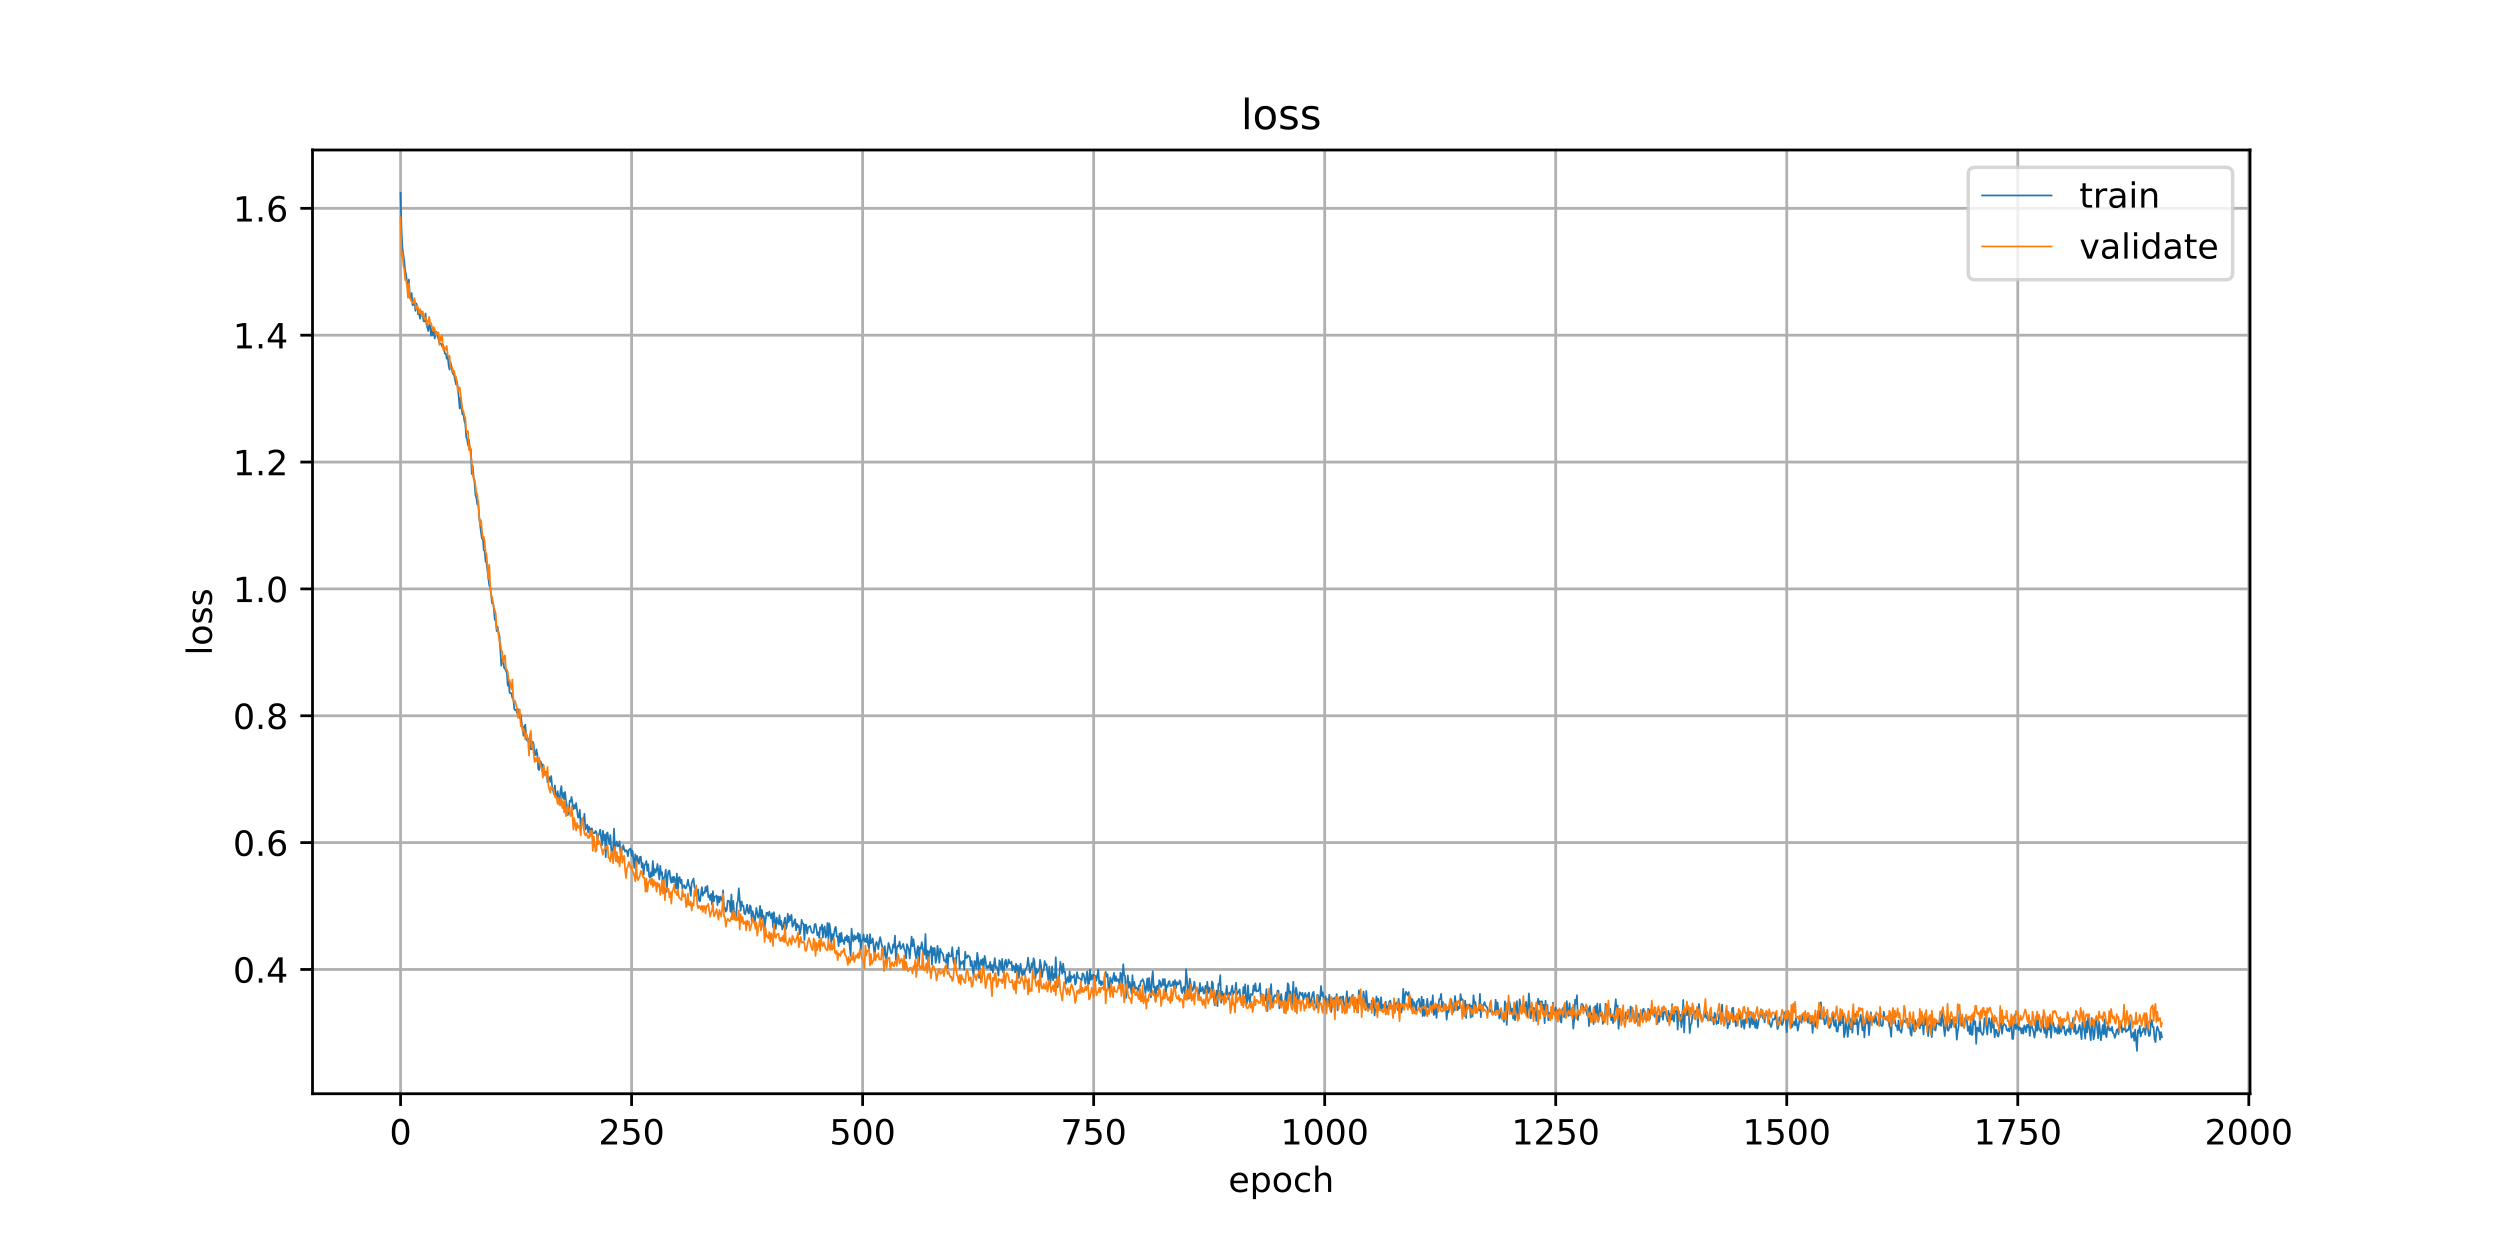 <?xml version="1.0" encoding="utf-8" standalone="no"?>
<!DOCTYPE svg PUBLIC "-//W3C//DTD SVG 1.1//EN"
  "http://www.w3.org/Graphics/SVG/1.1/DTD/svg11.dtd">
<!-- Created with matplotlib (https://matplotlib.org/) -->
<svg height="360pt" version="1.1" viewBox="0 0 720 360" width="720pt" xmlns="http://www.w3.org/2000/svg" xmlns:xlink="http://www.w3.org/1999/xlink">
 <defs>
  <style type="text/css">
*{stroke-linecap:butt;stroke-linejoin:round;}
  </style>
 </defs>
 <g id="figure_1">
  <g id="patch_1">
   <path d="M 0 360 
L 720 360 
L 720 0 
L 0 0 
z
" style="fill:#ffffff;"/>
  </g>
  <g id="axes_1">
   <g id="patch_2">
    <path d="M 90 315 
L 648 315 
L 648 43.2 
L 90 43.2 
z
" style="fill:#ffffff;"/>
   </g>
   <g id="matplotlib.axis_1">
    <g id="xtick_1">
     <g id="line2d_1">
      <path clip-path="url(#p60b80750d1)" d="M 115.364 315 
L 115.364 43.2 
" style="fill:none;stroke:#b0b0b0;stroke-linecap:square;stroke-width:0.8;"/>
     </g>
     <g id="line2d_2">
      <defs>
       <path d="M 0 0 
L 0 3.5 
" id="m098b1a5dee" style="stroke:#000000;stroke-width:0.8;"/>
      </defs>
      <g>
       <use style="stroke:#000000;stroke-width:0.8;" x="115.364" xlink:href="#m098b1a5dee" y="315"/>
      </g>
     </g>
     <g id="text_1">
      <!-- 0 -->
      <defs>
       <path d="M 31.781 66.406 
Q 24.172 66.406 20.328 58.906 
Q 16.5 51.422 16.5 36.375 
Q 16.5 21.391 20.328 13.891 
Q 24.172 6.391 31.781 6.391 
Q 39.453 6.391 43.281 13.891 
Q 47.125 21.391 47.125 36.375 
Q 47.125 51.422 43.281 58.906 
Q 39.453 66.406 31.781 66.406 
z
M 31.781 74.219 
Q 44.047 74.219 50.516 64.516 
Q 56.984 54.828 56.984 36.375 
Q 56.984 17.969 50.516 8.266 
Q 44.047 -1.422 31.781 -1.422 
Q 19.531 -1.422 13.062 8.266 
Q 6.594 17.969 6.594 36.375 
Q 6.594 54.828 13.062 64.516 
Q 19.531 74.219 31.781 74.219 
z
" id="DejaVuSans-48"/>
      </defs>
      <g transform="translate(112.182 329.598)scale(0.1 -0.1)">
       <use xlink:href="#DejaVuSans-48"/>
      </g>
     </g>
    </g>
    <g id="xtick_2">
     <g id="line2d_3">
      <path clip-path="url(#p60b80750d1)" d="M 181.9 315 
L 181.9 43.2 
" style="fill:none;stroke:#b0b0b0;stroke-linecap:square;stroke-width:0.8;"/>
     </g>
     <g id="line2d_4">
      <g>
       <use style="stroke:#000000;stroke-width:0.8;" x="181.9" xlink:href="#m098b1a5dee" y="315"/>
      </g>
     </g>
     <g id="text_2">
      <!-- 250 -->
      <defs>
       <path d="M 19.188 8.297 
L 53.609 8.297 
L 53.609 0 
L 7.328 0 
L 7.328 8.297 
Q 12.938 14.109 22.625 23.891 
Q 32.328 33.688 34.812 36.531 
Q 39.547 41.844 41.422 45.531 
Q 43.312 49.219 43.312 52.781 
Q 43.312 58.594 39.234 62.25 
Q 35.156 65.922 28.609 65.922 
Q 23.969 65.922 18.812 64.312 
Q 13.672 62.703 7.812 59.422 
L 7.812 69.391 
Q 13.766 71.781 18.938 73 
Q 24.125 74.219 28.422 74.219 
Q 39.75 74.219 46.484 68.547 
Q 53.219 62.891 53.219 53.422 
Q 53.219 48.922 51.531 44.891 
Q 49.859 40.875 45.406 35.406 
Q 44.188 33.984 37.641 27.219 
Q 31.109 20.453 19.188 8.297 
z
" id="DejaVuSans-50"/>
       <path d="M 10.797 72.906 
L 49.516 72.906 
L 49.516 64.594 
L 19.828 64.594 
L 19.828 46.734 
Q 21.969 47.469 24.109 47.828 
Q 26.266 48.188 28.422 48.188 
Q 40.625 48.188 47.75 41.5 
Q 54.891 34.812 54.891 23.391 
Q 54.891 11.625 47.562 5.094 
Q 40.234 -1.422 26.906 -1.422 
Q 22.312 -1.422 17.547 -0.641 
Q 12.797 0.141 7.719 1.703 
L 7.719 11.625 
Q 12.109 9.234 16.797 8.062 
Q 21.484 6.891 26.703 6.891 
Q 35.156 6.891 40.078 11.328 
Q 45.016 15.766 45.016 23.391 
Q 45.016 31 40.078 35.438 
Q 35.156 39.891 26.703 39.891 
Q 22.75 39.891 18.812 39.016 
Q 14.891 38.141 10.797 36.281 
z
" id="DejaVuSans-53"/>
      </defs>
      <g transform="translate(172.356 329.598)scale(0.1 -0.1)">
       <use xlink:href="#DejaVuSans-50"/>
       <use x="63.623" xlink:href="#DejaVuSans-53"/>
       <use x="127.246" xlink:href="#DejaVuSans-48"/>
      </g>
     </g>
    </g>
    <g id="xtick_3">
     <g id="line2d_5">
      <path clip-path="url(#p60b80750d1)" d="M 248.436 315 
L 248.436 43.2 
" style="fill:none;stroke:#b0b0b0;stroke-linecap:square;stroke-width:0.8;"/>
     </g>
     <g id="line2d_6">
      <g>
       <use style="stroke:#000000;stroke-width:0.8;" x="248.436" xlink:href="#m098b1a5dee" y="315"/>
      </g>
     </g>
     <g id="text_3">
      <!-- 500 -->
      <g transform="translate(238.892 329.598)scale(0.1 -0.1)">
       <use xlink:href="#DejaVuSans-53"/>
       <use x="63.623" xlink:href="#DejaVuSans-48"/>
       <use x="127.246" xlink:href="#DejaVuSans-48"/>
      </g>
     </g>
    </g>
    <g id="xtick_4">
     <g id="line2d_7">
      <path clip-path="url(#p60b80750d1)" d="M 314.973 315 
L 314.973 43.2 
" style="fill:none;stroke:#b0b0b0;stroke-linecap:square;stroke-width:0.8;"/>
     </g>
     <g id="line2d_8">
      <g>
       <use style="stroke:#000000;stroke-width:0.8;" x="314.973" xlink:href="#m098b1a5dee" y="315"/>
      </g>
     </g>
     <g id="text_4">
      <!-- 750 -->
      <defs>
       <path d="M 8.203 72.906 
L 55.078 72.906 
L 55.078 68.703 
L 28.609 0 
L 18.312 0 
L 43.219 64.594 
L 8.203 64.594 
z
" id="DejaVuSans-55"/>
      </defs>
      <g transform="translate(305.429 329.598)scale(0.1 -0.1)">
       <use xlink:href="#DejaVuSans-55"/>
       <use x="63.623" xlink:href="#DejaVuSans-53"/>
       <use x="127.246" xlink:href="#DejaVuSans-48"/>
      </g>
     </g>
    </g>
    <g id="xtick_5">
     <g id="line2d_9">
      <path clip-path="url(#p60b80750d1)" d="M 381.509 315 
L 381.509 43.2 
" style="fill:none;stroke:#b0b0b0;stroke-linecap:square;stroke-width:0.8;"/>
     </g>
     <g id="line2d_10">
      <g>
       <use style="stroke:#000000;stroke-width:0.8;" x="381.509" xlink:href="#m098b1a5dee" y="315"/>
      </g>
     </g>
     <g id="text_5">
      <!-- 1000 -->
      <defs>
       <path d="M 12.406 8.297 
L 28.516 8.297 
L 28.516 63.922 
L 10.984 60.406 
L 10.984 69.391 
L 28.422 72.906 
L 38.281 72.906 
L 38.281 8.297 
L 54.391 8.297 
L 54.391 0 
L 12.406 0 
z
" id="DejaVuSans-49"/>
      </defs>
      <g transform="translate(368.784 329.598)scale(0.1 -0.1)">
       <use xlink:href="#DejaVuSans-49"/>
       <use x="63.623" xlink:href="#DejaVuSans-48"/>
       <use x="127.246" xlink:href="#DejaVuSans-48"/>
       <use x="190.869" xlink:href="#DejaVuSans-48"/>
      </g>
     </g>
    </g>
    <g id="xtick_6">
     <g id="line2d_11">
      <path clip-path="url(#p60b80750d1)" d="M 448.045 315 
L 448.045 43.2 
" style="fill:none;stroke:#b0b0b0;stroke-linecap:square;stroke-width:0.8;"/>
     </g>
     <g id="line2d_12">
      <g>
       <use style="stroke:#000000;stroke-width:0.8;" x="448.045" xlink:href="#m098b1a5dee" y="315"/>
      </g>
     </g>
     <g id="text_6">
      <!-- 1250 -->
      <g transform="translate(435.32 329.598)scale(0.1 -0.1)">
       <use xlink:href="#DejaVuSans-49"/>
       <use x="63.623" xlink:href="#DejaVuSans-50"/>
       <use x="127.246" xlink:href="#DejaVuSans-53"/>
       <use x="190.869" xlink:href="#DejaVuSans-48"/>
      </g>
     </g>
    </g>
    <g id="xtick_7">
     <g id="line2d_13">
      <path clip-path="url(#p60b80750d1)" d="M 514.581 315 
L 514.581 43.2 
" style="fill:none;stroke:#b0b0b0;stroke-linecap:square;stroke-width:0.8;"/>
     </g>
     <g id="line2d_14">
      <g>
       <use style="stroke:#000000;stroke-width:0.8;" x="514.581" xlink:href="#m098b1a5dee" y="315"/>
      </g>
     </g>
     <g id="text_7">
      <!-- 1500 -->
      <g transform="translate(501.856 329.598)scale(0.1 -0.1)">
       <use xlink:href="#DejaVuSans-49"/>
       <use x="63.623" xlink:href="#DejaVuSans-53"/>
       <use x="127.246" xlink:href="#DejaVuSans-48"/>
       <use x="190.869" xlink:href="#DejaVuSans-48"/>
      </g>
     </g>
    </g>
    <g id="xtick_8">
     <g id="line2d_15">
      <path clip-path="url(#p60b80750d1)" d="M 581.118 315 
L 581.118 43.2 
" style="fill:none;stroke:#b0b0b0;stroke-linecap:square;stroke-width:0.8;"/>
     </g>
     <g id="line2d_16">
      <g>
       <use style="stroke:#000000;stroke-width:0.8;" x="581.118" xlink:href="#m098b1a5dee" y="315"/>
      </g>
     </g>
     <g id="text_8">
      <!-- 1750 -->
      <g transform="translate(568.393 329.598)scale(0.1 -0.1)">
       <use xlink:href="#DejaVuSans-49"/>
       <use x="63.623" xlink:href="#DejaVuSans-55"/>
       <use x="127.246" xlink:href="#DejaVuSans-53"/>
       <use x="190.869" xlink:href="#DejaVuSans-48"/>
      </g>
     </g>
    </g>
    <g id="xtick_9">
     <g id="line2d_17">
      <path clip-path="url(#p60b80750d1)" d="M 647.654 315 
L 647.654 43.2 
" style="fill:none;stroke:#b0b0b0;stroke-linecap:square;stroke-width:0.8;"/>
     </g>
     <g id="line2d_18">
      <g>
       <use style="stroke:#000000;stroke-width:0.8;" x="647.654" xlink:href="#m098b1a5dee" y="315"/>
      </g>
     </g>
     <g id="text_9">
      <!-- 2000 -->
      <g transform="translate(634.929 329.598)scale(0.1 -0.1)">
       <use xlink:href="#DejaVuSans-50"/>
       <use x="63.623" xlink:href="#DejaVuSans-48"/>
       <use x="127.246" xlink:href="#DejaVuSans-48"/>
       <use x="190.869" xlink:href="#DejaVuSans-48"/>
      </g>
     </g>
    </g>
    <g id="text_10">
     <!-- epoch -->
     <defs>
      <path d="M 56.203 29.594 
L 56.203 25.203 
L 14.891 25.203 
Q 15.484 15.922 20.484 11.062 
Q 25.484 6.203 34.422 6.203 
Q 39.594 6.203 44.453 7.469 
Q 49.312 8.734 54.109 11.281 
L 54.109 2.781 
Q 49.266 0.734 44.188 -0.344 
Q 39.109 -1.422 33.891 -1.422 
Q 20.797 -1.422 13.156 6.188 
Q 5.516 13.812 5.516 26.812 
Q 5.516 40.234 12.766 48.109 
Q 20.016 56 32.328 56 
Q 43.359 56 49.781 48.891 
Q 56.203 41.797 56.203 29.594 
z
M 47.219 32.234 
Q 47.125 39.594 43.094 43.984 
Q 39.062 48.391 32.422 48.391 
Q 24.906 48.391 20.391 44.141 
Q 15.875 39.891 15.188 32.172 
z
" id="DejaVuSans-101"/>
      <path d="M 18.109 8.203 
L 18.109 -20.797 
L 9.078 -20.797 
L 9.078 54.688 
L 18.109 54.688 
L 18.109 46.391 
Q 20.953 51.266 25.266 53.625 
Q 29.594 56 35.594 56 
Q 45.562 56 51.781 48.094 
Q 58.016 40.188 58.016 27.297 
Q 58.016 14.406 51.781 6.484 
Q 45.562 -1.422 35.594 -1.422 
Q 29.594 -1.422 25.266 0.953 
Q 20.953 3.328 18.109 8.203 
z
M 48.688 27.297 
Q 48.688 37.203 44.609 42.844 
Q 40.531 48.484 33.406 48.484 
Q 26.266 48.484 22.188 42.844 
Q 18.109 37.203 18.109 27.297 
Q 18.109 17.391 22.188 11.75 
Q 26.266 6.109 33.406 6.109 
Q 40.531 6.109 44.609 11.75 
Q 48.688 17.391 48.688 27.297 
z
" id="DejaVuSans-112"/>
      <path d="M 30.609 48.391 
Q 23.391 48.391 19.188 42.75 
Q 14.984 37.109 14.984 27.297 
Q 14.984 17.484 19.156 11.844 
Q 23.344 6.203 30.609 6.203 
Q 37.797 6.203 41.984 11.859 
Q 46.188 17.531 46.188 27.297 
Q 46.188 37.016 41.984 42.703 
Q 37.797 48.391 30.609 48.391 
z
M 30.609 56 
Q 42.328 56 49.016 48.375 
Q 55.719 40.766 55.719 27.297 
Q 55.719 13.875 49.016 6.219 
Q 42.328 -1.422 30.609 -1.422 
Q 18.844 -1.422 12.172 6.219 
Q 5.516 13.875 5.516 27.297 
Q 5.516 40.766 12.172 48.375 
Q 18.844 56 30.609 56 
z
" id="DejaVuSans-111"/>
      <path d="M 48.781 52.594 
L 48.781 44.188 
Q 44.969 46.297 41.141 47.344 
Q 37.312 48.391 33.406 48.391 
Q 24.656 48.391 19.812 42.844 
Q 14.984 37.312 14.984 27.297 
Q 14.984 17.281 19.812 11.734 
Q 24.656 6.203 33.406 6.203 
Q 37.312 6.203 41.141 7.25 
Q 44.969 8.297 48.781 10.406 
L 48.781 2.094 
Q 45.016 0.344 40.984 -0.531 
Q 36.969 -1.422 32.422 -1.422 
Q 20.062 -1.422 12.781 6.344 
Q 5.516 14.109 5.516 27.297 
Q 5.516 40.672 12.859 48.328 
Q 20.219 56 33.016 56 
Q 37.156 56 41.109 55.141 
Q 45.062 54.297 48.781 52.594 
z
" id="DejaVuSans-99"/>
      <path d="M 54.891 33.016 
L 54.891 0 
L 45.906 0 
L 45.906 32.719 
Q 45.906 40.484 42.875 44.328 
Q 39.844 48.188 33.797 48.188 
Q 26.516 48.188 22.312 43.547 
Q 18.109 38.922 18.109 30.906 
L 18.109 0 
L 9.078 0 
L 9.078 75.984 
L 18.109 75.984 
L 18.109 46.188 
Q 21.344 51.125 25.703 53.562 
Q 30.078 56 35.797 56 
Q 45.219 56 50.047 50.172 
Q 54.891 44.344 54.891 33.016 
z
" id="DejaVuSans-104"/>
     </defs>
     <g transform="translate(353.772 343.277)scale(0.1 -0.1)">
      <use xlink:href="#DejaVuSans-101"/>
      <use x="61.523" xlink:href="#DejaVuSans-112"/>
      <use x="125" xlink:href="#DejaVuSans-111"/>
      <use x="186.182" xlink:href="#DejaVuSans-99"/>
      <use x="241.162" xlink:href="#DejaVuSans-104"/>
     </g>
    </g>
   </g>
   <g id="matplotlib.axis_2">
    <g id="ytick_1">
     <g id="line2d_19">
      <path clip-path="url(#p60b80750d1)" d="M 90 279.208 
L 648 279.208 
" style="fill:none;stroke:#b0b0b0;stroke-linecap:square;stroke-width:0.8;"/>
     </g>
     <g id="line2d_20">
      <defs>
       <path d="M 0 0 
L -3.5 0 
" id="ma917199abd" style="stroke:#000000;stroke-width:0.8;"/>
      </defs>
      <g>
       <use style="stroke:#000000;stroke-width:0.8;" x="90" xlink:href="#ma917199abd" y="279.208"/>
      </g>
     </g>
     <g id="text_11">
      <!-- 0.4 -->
      <defs>
       <path d="M 10.688 12.406 
L 21 12.406 
L 21 0 
L 10.688 0 
z
" id="DejaVuSans-46"/>
       <path d="M 37.797 64.312 
L 12.891 25.391 
L 37.797 25.391 
z
M 35.203 72.906 
L 47.609 72.906 
L 47.609 25.391 
L 58.016 25.391 
L 58.016 17.188 
L 47.609 17.188 
L 47.609 0 
L 37.797 0 
L 37.797 17.188 
L 4.891 17.188 
L 4.891 26.703 
z
" id="DejaVuSans-52"/>
      </defs>
      <g transform="translate(67.097 283.007)scale(0.1 -0.1)">
       <use xlink:href="#DejaVuSans-48"/>
       <use x="63.623" xlink:href="#DejaVuSans-46"/>
       <use x="95.41" xlink:href="#DejaVuSans-52"/>
      </g>
     </g>
    </g>
    <g id="ytick_2">
     <g id="line2d_21">
      <path clip-path="url(#p60b80750d1)" d="M 90 242.673 
L 648 242.673 
" style="fill:none;stroke:#b0b0b0;stroke-linecap:square;stroke-width:0.8;"/>
     </g>
     <g id="line2d_22">
      <g>
       <use style="stroke:#000000;stroke-width:0.8;" x="90" xlink:href="#ma917199abd" y="242.673"/>
      </g>
     </g>
     <g id="text_12">
      <!-- 0.6 -->
      <defs>
       <path d="M 33.016 40.375 
Q 26.375 40.375 22.484 35.828 
Q 18.609 31.297 18.609 23.391 
Q 18.609 15.531 22.484 10.953 
Q 26.375 6.391 33.016 6.391 
Q 39.656 6.391 43.531 10.953 
Q 47.406 15.531 47.406 23.391 
Q 47.406 31.297 43.531 35.828 
Q 39.656 40.375 33.016 40.375 
z
M 52.594 71.297 
L 52.594 62.312 
Q 48.875 64.062 45.094 64.984 
Q 41.312 65.922 37.594 65.922 
Q 27.828 65.922 22.672 59.328 
Q 17.531 52.734 16.797 39.406 
Q 19.672 43.656 24.016 45.922 
Q 28.375 48.188 33.594 48.188 
Q 44.578 48.188 50.953 41.516 
Q 57.328 34.859 57.328 23.391 
Q 57.328 12.156 50.688 5.359 
Q 44.047 -1.422 33.016 -1.422 
Q 20.359 -1.422 13.672 8.266 
Q 6.984 17.969 6.984 36.375 
Q 6.984 53.656 15.188 63.938 
Q 23.391 74.219 37.203 74.219 
Q 40.922 74.219 44.703 73.484 
Q 48.484 72.75 52.594 71.297 
z
" id="DejaVuSans-54"/>
      </defs>
      <g transform="translate(67.097 246.472)scale(0.1 -0.1)">
       <use xlink:href="#DejaVuSans-48"/>
       <use x="63.623" xlink:href="#DejaVuSans-46"/>
       <use x="95.41" xlink:href="#DejaVuSans-54"/>
      </g>
     </g>
    </g>
    <g id="ytick_3">
     <g id="line2d_23">
      <path clip-path="url(#p60b80750d1)" d="M 90 206.138 
L 648 206.138 
" style="fill:none;stroke:#b0b0b0;stroke-linecap:square;stroke-width:0.8;"/>
     </g>
     <g id="line2d_24">
      <g>
       <use style="stroke:#000000;stroke-width:0.8;" x="90" xlink:href="#ma917199abd" y="206.138"/>
      </g>
     </g>
     <g id="text_13">
      <!-- 0.8 -->
      <defs>
       <path d="M 31.781 34.625 
Q 24.75 34.625 20.719 30.859 
Q 16.703 27.094 16.703 20.516 
Q 16.703 13.922 20.719 10.156 
Q 24.75 6.391 31.781 6.391 
Q 38.812 6.391 42.859 10.172 
Q 46.922 13.969 46.922 20.516 
Q 46.922 27.094 42.891 30.859 
Q 38.875 34.625 31.781 34.625 
z
M 21.922 38.812 
Q 15.578 40.375 12.031 44.719 
Q 8.5 49.078 8.5 55.328 
Q 8.5 64.062 14.719 69.141 
Q 20.953 74.219 31.781 74.219 
Q 42.672 74.219 48.875 69.141 
Q 55.078 64.062 55.078 55.328 
Q 55.078 49.078 51.531 44.719 
Q 48 40.375 41.703 38.812 
Q 48.828 37.156 52.797 32.312 
Q 56.781 27.484 56.781 20.516 
Q 56.781 9.906 50.312 4.234 
Q 43.844 -1.422 31.781 -1.422 
Q 19.734 -1.422 13.25 4.234 
Q 6.781 9.906 6.781 20.516 
Q 6.781 27.484 10.781 32.312 
Q 14.797 37.156 21.922 38.812 
z
M 18.312 54.391 
Q 18.312 48.734 21.844 45.562 
Q 25.391 42.391 31.781 42.391 
Q 38.141 42.391 41.719 45.562 
Q 45.312 48.734 45.312 54.391 
Q 45.312 60.062 41.719 63.234 
Q 38.141 66.406 31.781 66.406 
Q 25.391 66.406 21.844 63.234 
Q 18.312 60.062 18.312 54.391 
z
" id="DejaVuSans-56"/>
      </defs>
      <g transform="translate(67.097 209.938)scale(0.1 -0.1)">
       <use xlink:href="#DejaVuSans-48"/>
       <use x="63.623" xlink:href="#DejaVuSans-46"/>
       <use x="95.41" xlink:href="#DejaVuSans-56"/>
      </g>
     </g>
    </g>
    <g id="ytick_4">
     <g id="line2d_25">
      <path clip-path="url(#p60b80750d1)" d="M 90 169.604 
L 648 169.604 
" style="fill:none;stroke:#b0b0b0;stroke-linecap:square;stroke-width:0.8;"/>
     </g>
     <g id="line2d_26">
      <g>
       <use style="stroke:#000000;stroke-width:0.8;" x="90" xlink:href="#ma917199abd" y="169.604"/>
      </g>
     </g>
     <g id="text_14">
      <!-- 1.0 -->
      <g transform="translate(67.097 173.403)scale(0.1 -0.1)">
       <use xlink:href="#DejaVuSans-49"/>
       <use x="63.623" xlink:href="#DejaVuSans-46"/>
       <use x="95.41" xlink:href="#DejaVuSans-48"/>
      </g>
     </g>
    </g>
    <g id="ytick_5">
     <g id="line2d_27">
      <path clip-path="url(#p60b80750d1)" d="M 90 133.069 
L 648 133.069 
" style="fill:none;stroke:#b0b0b0;stroke-linecap:square;stroke-width:0.8;"/>
     </g>
     <g id="line2d_28">
      <g>
       <use style="stroke:#000000;stroke-width:0.8;" x="90" xlink:href="#ma917199abd" y="133.069"/>
      </g>
     </g>
     <g id="text_15">
      <!-- 1.2 -->
      <g transform="translate(67.097 136.868)scale(0.1 -0.1)">
       <use xlink:href="#DejaVuSans-49"/>
       <use x="63.623" xlink:href="#DejaVuSans-46"/>
       <use x="95.41" xlink:href="#DejaVuSans-50"/>
      </g>
     </g>
    </g>
    <g id="ytick_6">
     <g id="line2d_29">
      <path clip-path="url(#p60b80750d1)" d="M 90 96.534 
L 648 96.534 
" style="fill:none;stroke:#b0b0b0;stroke-linecap:square;stroke-width:0.8;"/>
     </g>
     <g id="line2d_30">
      <g>
       <use style="stroke:#000000;stroke-width:0.8;" x="90" xlink:href="#ma917199abd" y="96.534"/>
      </g>
     </g>
     <g id="text_16">
      <!-- 1.4 -->
      <g transform="translate(67.097 100.333)scale(0.1 -0.1)">
       <use xlink:href="#DejaVuSans-49"/>
       <use x="63.623" xlink:href="#DejaVuSans-46"/>
       <use x="95.41" xlink:href="#DejaVuSans-52"/>
      </g>
     </g>
    </g>
    <g id="ytick_7">
     <g id="line2d_31">
      <path clip-path="url(#p60b80750d1)" d="M 90 59.999 
L 648 59.999 
" style="fill:none;stroke:#b0b0b0;stroke-linecap:square;stroke-width:0.8;"/>
     </g>
     <g id="line2d_32">
      <g>
       <use style="stroke:#000000;stroke-width:0.8;" x="90" xlink:href="#ma917199abd" y="59.999"/>
      </g>
     </g>
     <g id="text_17">
      <!-- 1.6 -->
      <g transform="translate(67.097 63.799)scale(0.1 -0.1)">
       <use xlink:href="#DejaVuSans-49"/>
       <use x="63.623" xlink:href="#DejaVuSans-46"/>
       <use x="95.41" xlink:href="#DejaVuSans-54"/>
      </g>
     </g>
    </g>
    <g id="text_18">
     <!-- loss -->
     <defs>
      <path d="M 9.422 75.984 
L 18.406 75.984 
L 18.406 0 
L 9.422 0 
z
" id="DejaVuSans-108"/>
      <path d="M 44.281 53.078 
L 44.281 44.578 
Q 40.484 46.531 36.375 47.5 
Q 32.281 48.484 27.875 48.484 
Q 21.188 48.484 17.844 46.438 
Q 14.5 44.391 14.5 40.281 
Q 14.5 37.156 16.891 35.375 
Q 19.281 33.594 26.516 31.984 
L 29.594 31.297 
Q 39.156 29.25 43.188 25.516 
Q 47.219 21.781 47.219 15.094 
Q 47.219 7.469 41.188 3.016 
Q 35.156 -1.422 24.609 -1.422 
Q 20.219 -1.422 15.453 -0.562 
Q 10.688 0.297 5.422 2 
L 5.422 11.281 
Q 10.406 8.688 15.234 7.391 
Q 20.062 6.109 24.812 6.109 
Q 31.156 6.109 34.562 8.281 
Q 37.984 10.453 37.984 14.406 
Q 37.984 18.062 35.516 20.016 
Q 33.062 21.969 24.703 23.781 
L 21.578 24.516 
Q 13.234 26.266 9.516 29.906 
Q 5.812 33.547 5.812 39.891 
Q 5.812 47.609 11.281 51.797 
Q 16.75 56 26.812 56 
Q 31.781 56 36.172 55.266 
Q 40.578 54.547 44.281 53.078 
z
" id="DejaVuSans-115"/>
     </defs>
     <g transform="translate(61.017 188.758)rotate(-90)scale(0.1 -0.1)">
      <use xlink:href="#DejaVuSans-108"/>
      <use x="27.783" xlink:href="#DejaVuSans-111"/>
      <use x="88.965" xlink:href="#DejaVuSans-115"/>
      <use x="141.064" xlink:href="#DejaVuSans-115"/>
     </g>
    </g>
   </g>
   <g id="line2d_33">
    <path clip-path="url(#p60b80750d1)" d="M 115.364 55.555 
L 115.63 66.046 
L 115.896 71.377 
L 116.428 75.193 
L 116.694 78.042 
L 116.961 79.11 
L 117.493 83.55 
L 117.759 80.497 
L 118.025 85.254 
L 118.291 85.647 
L 118.557 84.417 
L 118.824 87.913 
L 119.09 87.766 
L 119.356 86.38 
L 119.622 89.516 
L 119.888 87.393 
L 120.154 88.117 
L 120.42 90.547 
L 120.687 89.728 
L 120.953 91.778 
L 121.219 89.57 
L 121.485 90.121 
L 121.751 90.941 
L 122.017 92.506 
L 122.283 92.564 
L 122.55 90.295 
L 122.816 93.393 
L 123.348 95.349 
L 123.614 93.541 
L 123.88 93.822 
L 124.146 96.622 
L 124.413 94.598 
L 124.679 96.529 
L 124.945 95.309 
L 125.211 97.465 
L 125.477 95.482 
L 125.743 95.623 
L 126.542 98.75 
L 126.808 98.979 
L 127.074 99.048 
L 127.34 99.841 
L 127.606 99.252 
L 128.139 101.87 
L 128.405 101.869 
L 128.671 103.31 
L 128.937 102.583 
L 129.203 105.266 
L 129.469 106.446 
L 129.735 104.356 
L 130.002 105.422 
L 130.268 107.116 
L 130.534 107.785 
L 130.8 108.076 
L 131.332 110.727 
L 131.598 109.83 
L 131.865 111.666 
L 132.397 117.643 
L 132.663 114.521 
L 132.929 117.694 
L 133.195 119.384 
L 133.462 119.126 
L 133.728 121.234 
L 133.994 121.969 
L 134.26 125.786 
L 134.526 126.524 
L 134.792 128.26 
L 135.058 126.65 
L 135.325 129.664 
L 135.591 129.285 
L 135.857 136.499 
L 136.123 134.176 
L 136.389 137.225 
L 136.655 138.813 
L 136.921 142.516 
L 137.188 143.377 
L 137.454 145.268 
L 137.72 144.236 
L 137.986 148.72 
L 138.518 153.235 
L 138.784 155.094 
L 139.051 154.811 
L 139.317 158.448 
L 139.583 158.75 
L 139.849 161.723 
L 140.115 162.035 
L 140.914 168.708 
L 141.18 169.014 
L 141.712 173.702 
L 141.978 173.443 
L 142.244 175.376 
L 142.51 178.538 
L 142.777 178.324 
L 143.043 181.741 
L 143.309 180.524 
L 143.575 182.221 
L 143.841 183.153 
L 144.373 191.72 
L 144.64 190.266 
L 144.906 189.541 
L 145.172 192.372 
L 145.438 192.539 
L 145.97 193.745 
L 146.236 197.431 
L 146.503 196.211 
L 146.769 199.547 
L 147.301 199.695 
L 147.567 201.061 
L 147.833 201.143 
L 148.099 204.108 
L 148.366 204.521 
L 148.632 204.324 
L 148.898 205.365 
L 149.164 204.222 
L 149.43 204.722 
L 149.696 206.815 
L 149.963 205.804 
L 150.229 208.019 
L 150.495 209.283 
L 150.761 211.903 
L 151.027 209.277 
L 151.293 208.711 
L 151.559 212.639 
L 151.826 213.32 
L 152.092 212.733 
L 152.358 213.97 
L 152.624 212.421 
L 152.89 215.756 
L 153.156 215.799 
L 153.422 213.628 
L 153.689 214.296 
L 153.955 217.471 
L 154.221 217.44 
L 154.487 215.833 
L 154.753 217.298 
L 155.019 221.474 
L 155.285 221.744 
L 155.552 219.168 
L 155.818 219.507 
L 156.084 221.912 
L 156.35 220.151 
L 156.616 223.376 
L 156.882 222.151 
L 157.148 222.777 
L 157.415 222.288 
L 157.681 225.262 
L 157.947 223.585 
L 158.213 223.97 
L 158.479 225.171 
L 158.745 223.493 
L 159.011 226.524 
L 159.544 228.758 
L 159.81 226.202 
L 160.076 229.269 
L 160.342 229.973 
L 160.608 227.886 
L 160.874 229.916 
L 161.141 230.887 
L 161.407 227.857 
L 161.673 226.39 
L 161.939 229.761 
L 162.205 228.384 
L 162.471 230.222 
L 162.737 228.096 
L 163.004 230.76 
L 163.27 232.029 
L 163.536 234.731 
L 163.802 233.346 
L 164.068 230.605 
L 164.334 230.895 
L 164.6 229.506 
L 165.133 233.119 
L 165.399 231.854 
L 165.665 232.803 
L 165.931 231.267 
L 166.464 235.409 
L 166.73 235.433 
L 166.996 233.24 
L 167.262 239.038 
L 167.528 235.871 
L 167.794 236.986 
L 168.06 236.455 
L 168.327 234.36 
L 168.593 238.93 
L 169.125 237.487 
L 169.391 239.758 
L 169.657 238.098 
L 169.923 240.485 
L 170.19 238.658 
L 170.456 238.54 
L 170.722 239.967 
L 171.254 239.953 
L 171.52 239.276 
L 171.786 239.834 
L 172.053 241.696 
L 172.319 240.625 
L 172.585 240.176 
L 172.851 238.948 
L 173.383 243.427 
L 173.649 239.246 
L 173.916 242.018 
L 174.182 240.395 
L 174.448 246.873 
L 174.714 240.064 
L 174.98 239.751 
L 175.246 242.061 
L 175.512 243.135 
L 175.779 240.507 
L 176.045 244.745 
L 176.311 245.872 
L 176.577 244.269 
L 176.843 238.664 
L 177.109 244.798 
L 177.375 243.06 
L 177.642 242.356 
L 177.908 243.748 
L 178.174 243.634 
L 178.44 242.295 
L 178.706 245.955 
L 178.972 244.381 
L 179.238 244.758 
L 179.505 243.416 
L 179.771 244.608 
L 180.037 245.271 
L 180.303 244.815 
L 180.569 245.125 
L 180.835 246.602 
L 181.101 244.768 
L 181.634 244.363 
L 181.9 246.503 
L 182.166 245.049 
L 182.698 249.95 
L 182.965 246.036 
L 183.231 249.729 
L 183.497 246.5 
L 184.029 248.771 
L 184.295 246.817 
L 184.561 246.717 
L 184.828 249.826 
L 185.094 248.547 
L 185.36 251.888 
L 185.626 249.128 
L 185.892 248.836 
L 186.158 247.973 
L 186.424 250.808 
L 186.691 248.887 
L 186.957 252.441 
L 187.223 252.786 
L 187.489 251.196 
L 187.755 252.375 
L 188.021 247.978 
L 188.287 252.123 
L 188.554 250.264 
L 188.82 251.323 
L 189.086 250.669 
L 189.352 248.826 
L 189.884 253.279 
L 190.15 249.373 
L 190.417 251.92 
L 190.683 251.16 
L 190.949 256.193 
L 191.215 252.793 
L 191.481 252.352 
L 191.747 250.443 
L 192.013 256.847 
L 192.28 252.346 
L 192.546 250.86 
L 192.812 250.709 
L 193.078 253.154 
L 193.344 254.199 
L 193.61 252.582 
L 193.876 254.075 
L 194.143 252.513 
L 194.409 253.495 
L 194.675 255.886 
L 194.941 251.592 
L 195.207 256.732 
L 195.473 252.834 
L 195.739 252.579 
L 196.006 254.351 
L 196.272 253.355 
L 196.538 255.925 
L 196.804 255.102 
L 197.07 254.929 
L 197.336 255.881 
L 197.602 255.707 
L 197.869 254.89 
L 198.135 253.344 
L 198.401 255.032 
L 198.667 255.519 
L 198.933 257.993 
L 199.199 254.34 
L 199.732 253.025 
L 199.998 255.436 
L 200.264 256.01 
L 200.53 257.97 
L 201.062 256.172 
L 201.329 259.345 
L 201.595 259.566 
L 202.127 255.5 
L 202.393 257.965 
L 202.659 256.962 
L 202.925 257.208 
L 203.192 255.465 
L 203.458 256.72 
L 203.724 255.135 
L 203.99 258.386 
L 204.256 257.843 
L 204.522 259.175 
L 204.788 257.471 
L 205.055 260.506 
L 205.321 256.649 
L 205.587 259.607 
L 205.853 258.225 
L 206.119 258.18 
L 206.385 257.914 
L 206.651 260.654 
L 206.918 258.223 
L 207.184 259.853 
L 207.45 258.219 
L 207.716 259.058 
L 207.982 259.407 
L 208.248 256.442 
L 208.514 261.892 
L 208.781 261.406 
L 209.047 262.569 
L 209.313 262.092 
L 209.579 259.391 
L 209.845 259.412 
L 210.111 259.7 
L 210.377 262.581 
L 210.644 257.599 
L 210.91 264.11 
L 211.176 259.485 
L 211.442 263.01 
L 211.708 262.772 
L 211.974 264.489 
L 212.24 260.331 
L 212.507 259.39 
L 212.773 255.836 
L 213.305 262.288 
L 213.571 259.608 
L 213.837 260.97 
L 214.104 260.809 
L 214.37 263.102 
L 214.636 263.338 
L 215.168 260.547 
L 215.434 262.659 
L 215.7 263.101 
L 215.967 260.758 
L 216.233 261.127 
L 216.499 265.311 
L 216.765 262.408 
L 217.031 263.558 
L 217.297 265.83 
L 217.563 264.246 
L 217.83 261.483 
L 218.362 264.299 
L 218.628 263.867 
L 218.894 260.897 
L 219.16 264.846 
L 219.426 262.041 
L 219.693 264.355 
L 219.959 263.73 
L 220.225 266.977 
L 220.757 262.878 
L 221.023 262.86 
L 221.289 263.776 
L 221.556 262.535 
L 222.088 264.511 
L 222.354 263.017 
L 222.62 266.997 
L 222.886 262.703 
L 223.419 267.502 
L 223.685 264.291 
L 223.951 265.621 
L 224.217 266.166 
L 224.483 263.588 
L 224.749 266.403 
L 225.015 265.218 
L 225.282 267.695 
L 225.548 267.041 
L 226.08 264.256 
L 226.346 267.58 
L 226.612 266.651 
L 226.878 263.165 
L 227.145 265.555 
L 227.411 263.867 
L 227.677 265.004 
L 227.943 263.447 
L 228.209 266.881 
L 228.475 266.503 
L 228.741 265.238 
L 229.008 264.729 
L 229.274 267.951 
L 229.54 266.069 
L 229.806 267.003 
L 230.072 266.533 
L 230.338 269.051 
L 230.605 267.906 
L 230.871 264.905 
L 231.137 265.946 
L 231.403 266.06 
L 231.669 270.698 
L 231.935 266.321 
L 232.201 266.331 
L 232.468 268.854 
L 232.734 267.176 
L 233.266 266.656 
L 233.798 268.528 
L 234.064 268.693 
L 234.331 268.565 
L 234.597 266.28 
L 234.863 266.101 
L 235.129 267.412 
L 235.395 269.39 
L 235.661 268.503 
L 235.927 270.114 
L 236.194 267.046 
L 236.46 267.684 
L 236.726 266.282 
L 236.992 270.01 
L 237.258 267.297 
L 237.524 266.806 
L 237.79 270.01 
L 238.057 269.302 
L 238.323 265.81 
L 238.589 270.472 
L 238.855 265.957 
L 239.121 267.67 
L 239.387 271.473 
L 239.653 269.01 
L 239.92 270.606 
L 240.452 267.357 
L 240.718 266.93 
L 240.984 269.765 
L 241.25 269.658 
L 241.516 272.484 
L 241.783 268.895 
L 242.049 271.359 
L 242.315 268.592 
L 242.581 271.093 
L 242.847 270.746 
L 243.113 271.915 
L 243.379 269.93 
L 243.646 270.81 
L 243.912 269.386 
L 244.178 271.284 
L 244.444 269.775 
L 244.976 275.28 
L 245.242 267.449 
L 245.509 270.202 
L 245.775 271.106 
L 246.041 269.346 
L 246.307 270.569 
L 246.573 269.677 
L 246.839 270.318 
L 247.106 268.724 
L 247.372 271.15 
L 247.638 269.093 
L 247.904 273.439 
L 248.17 270.782 
L 248.436 270.82 
L 248.702 269.11 
L 248.969 271.187 
L 249.235 270.339 
L 249.501 271.335 
L 249.767 269.228 
L 250.033 272.218 
L 250.299 273.129 
L 250.565 269.023 
L 250.832 271.655 
L 251.098 271.288 
L 251.364 270.274 
L 251.896 275.331 
L 252.162 272.195 
L 252.428 271.283 
L 252.695 271.93 
L 252.961 273.353 
L 253.227 271.04 
L 253.493 269.891 
L 254.025 272.483 
L 254.291 273.072 
L 254.558 275.103 
L 254.824 272.473 
L 255.09 275.862 
L 255.356 275.977 
L 255.888 271.582 
L 256.687 274.622 
L 256.953 274.217 
L 257.219 271.993 
L 257.485 272.908 
L 257.751 269.458 
L 258.017 276.348 
L 258.284 273.263 
L 258.55 272.336 
L 258.816 272.5 
L 259.082 271.142 
L 259.348 273.308 
L 259.614 272.977 
L 260.147 271.836 
L 260.413 273.37 
L 260.679 273.837 
L 260.945 275.999 
L 261.211 271.939 
L 261.743 273.478 
L 262.01 276.055 
L 262.542 269.757 
L 262.808 272.528 
L 263.074 270.499 
L 263.607 274.646 
L 263.873 276.024 
L 264.139 273.544 
L 264.405 272.475 
L 264.671 277.589 
L 264.937 272.846 
L 265.203 273.252 
L 265.47 271.369 
L 266.002 274.821 
L 266.268 274.939 
L 266.534 269 
L 266.8 276.138 
L 267.066 273.755 
L 267.333 278.383 
L 267.599 273.968 
L 267.865 274.221 
L 268.131 272.539 
L 268.397 277.818 
L 268.663 272.991 
L 268.929 274.998 
L 269.196 273.034 
L 269.462 277.292 
L 269.728 276.09 
L 269.994 272.383 
L 270.26 274.296 
L 270.526 277.268 
L 270.792 273.234 
L 271.059 274.187 
L 271.325 274.442 
L 271.591 274.863 
L 271.857 276.635 
L 272.123 276.559 
L 272.389 277.225 
L 272.655 274.931 
L 272.922 278.857 
L 273.188 274.358 
L 273.454 275.36 
L 273.72 275.501 
L 273.986 275.367 
L 274.252 272.806 
L 274.518 276.403 
L 274.785 277.621 
L 275.051 275.961 
L 275.317 277.632 
L 275.583 273.825 
L 275.849 274.744 
L 276.115 272.847 
L 276.381 278.971 
L 276.648 276.891 
L 276.914 277.585 
L 277.18 277.326 
L 277.446 276.707 
L 277.712 279.313 
L 277.978 274.11 
L 278.244 275.869 
L 278.511 275.838 
L 278.777 275.151 
L 279.309 275.661 
L 279.575 278.202 
L 279.841 276.764 
L 280.374 281.19 
L 280.64 276.777 
L 280.906 276.942 
L 281.172 279.006 
L 281.438 274.41 
L 281.704 276.016 
L 281.971 281.649 
L 282.237 277.372 
L 282.503 276.466 
L 282.769 277.895 
L 283.035 276.168 
L 283.301 278.731 
L 283.567 275.3 
L 283.834 276.544 
L 284.1 278.748 
L 284.366 278.796 
L 284.632 278.075 
L 284.898 278.73 
L 285.164 277.023 
L 285.43 279.383 
L 285.697 277.917 
L 285.963 280.128 
L 286.495 275.936 
L 286.761 278.75 
L 287.027 278.379 
L 287.293 279.149 
L 287.56 280.98 
L 287.826 276.592 
L 288.092 277.156 
L 288.358 279.2 
L 288.624 276.177 
L 288.89 280.042 
L 289.156 279.572 
L 289.423 277.013 
L 289.689 276.401 
L 289.955 278.616 
L 290.221 277.977 
L 290.487 276.33 
L 290.753 277.353 
L 291.019 277.526 
L 291.286 276.974 
L 291.552 279.532 
L 291.818 278.095 
L 292.084 278.382 
L 292.35 280.07 
L 292.616 277.533 
L 292.882 279.636 
L 293.149 278.054 
L 293.415 281.668 
L 293.681 278.882 
L 293.947 277.583 
L 294.213 280.289 
L 294.479 280.92 
L 294.745 279.46 
L 295.012 280.683 
L 295.278 279.395 
L 295.81 278.309 
L 296.076 275.817 
L 296.609 280.113 
L 296.875 279.038 
L 297.141 277.424 
L 297.407 278.702 
L 297.673 275.957 
L 297.939 276.993 
L 298.205 281.799 
L 298.472 278.921 
L 298.738 280.245 
L 299.004 279.421 
L 299.27 279.71 
L 299.536 276.424 
L 299.802 278.003 
L 300.068 281.432 
L 300.335 279.645 
L 300.601 279.345 
L 300.867 276.774 
L 301.133 277.995 
L 301.399 277.698 
L 301.931 282.407 
L 302.198 278.378 
L 302.464 283.598 
L 302.996 278.335 
L 303.262 282.297 
L 303.528 280.471 
L 303.794 281.681 
L 304.061 275.696 
L 304.327 281.67 
L 304.593 284.336 
L 305.125 280.505 
L 305.391 277.016 
L 305.924 280.413 
L 306.19 277.531 
L 306.456 279.967 
L 306.722 279.85 
L 306.988 283.361 
L 307.52 281.432 
L 307.787 282.877 
L 308.053 279.744 
L 308.319 282.742 
L 308.585 281.096 
L 308.851 281.604 
L 309.117 281.355 
L 309.383 280.732 
L 309.65 283.571 
L 309.916 283.005 
L 310.182 279.996 
L 310.448 281.374 
L 310.714 281.719 
L 310.98 281.768 
L 311.246 282.013 
L 311.513 282.454 
L 311.779 280.306 
L 312.045 280.58 
L 312.311 281.721 
L 312.577 283.355 
L 313.11 279.768 
L 313.376 283.525 
L 313.642 283.311 
L 313.908 279.246 
L 314.174 282.199 
L 314.44 280.826 
L 314.706 281.932 
L 314.973 280.69 
L 315.239 281.62 
L 315.505 281.056 
L 315.771 282.438 
L 316.303 279.258 
L 316.569 283.271 
L 316.836 282.474 
L 317.102 283.748 
L 317.368 282.621 
L 317.634 283.487 
L 317.9 283.719 
L 318.166 280.934 
L 318.432 279.904 
L 318.699 281.276 
L 318.965 280.56 
L 319.231 284.78 
L 319.497 284.932 
L 319.763 281.487 
L 320.295 283.163 
L 320.828 280.175 
L 321.094 282.536 
L 321.36 281.151 
L 321.626 282.56 
L 321.892 282.019 
L 322.158 282.078 
L 322.425 283.815 
L 322.691 280.144 
L 322.957 280.581 
L 323.223 283.596 
L 323.489 277.711 
L 323.755 280.738 
L 324.021 281.056 
L 324.288 287.408 
L 324.82 280.956 
L 325.086 284.506 
L 325.352 282.819 
L 325.618 284.124 
L 325.884 286.191 
L 326.151 280.863 
L 326.417 285.7 
L 326.683 282.798 
L 326.949 284.752 
L 327.215 284.359 
L 327.481 284.699 
L 327.747 285.4 
L 328.014 283.854 
L 328.28 284.048 
L 328.546 282.601 
L 328.812 282.57 
L 329.078 282.009 
L 329.344 282.563 
L 329.611 283.939 
L 329.877 286.059 
L 330.143 284.34 
L 330.409 281.816 
L 330.675 285.368 
L 330.941 281.676 
L 331.474 287.218 
L 331.74 282.112 
L 332.006 279.719 
L 332.272 284.4 
L 332.538 284.102 
L 332.804 288.311 
L 333.07 284.256 
L 333.337 283.843 
L 333.603 285.324 
L 333.869 282.287 
L 334.135 282.816 
L 334.401 284.264 
L 334.667 283.685 
L 334.933 281.952 
L 335.2 283.712 
L 335.466 281.984 
L 335.732 286.26 
L 335.998 283.735 
L 336.264 284.212 
L 336.53 282.852 
L 336.796 282.543 
L 337.063 284.041 
L 337.329 283.921 
L 337.595 283.647 
L 337.861 282.672 
L 338.127 284.829 
L 338.393 282.248 
L 338.659 284.591 
L 338.926 282.864 
L 339.192 283.481 
L 339.458 283.505 
L 339.724 282.374 
L 339.99 282.764 
L 340.256 285.4 
L 340.522 286.015 
L 340.789 284.38 
L 341.055 284.179 
L 341.321 286.663 
L 341.587 279.145 
L 342.385 287.609 
L 342.652 281.864 
L 343.184 284.803 
L 343.45 285.365 
L 343.716 284.351 
L 343.982 282.73 
L 344.248 284.892 
L 344.515 285.328 
L 344.781 284.524 
L 345.313 286.837 
L 345.579 283.122 
L 345.845 285.51 
L 346.112 285.276 
L 346.378 284.243 
L 346.644 286.149 
L 346.91 286.025 
L 347.176 283.921 
L 347.442 286.04 
L 347.708 282.752 
L 347.975 286.003 
L 348.241 284.4 
L 348.507 284.936 
L 348.773 287.361 
L 349.039 282.659 
L 349.305 283.234 
L 349.571 287.809 
L 349.838 289.507 
L 350.37 285.285 
L 350.636 289.787 
L 350.902 283.363 
L 351.168 283.679 
L 351.434 280.861 
L 351.701 288.798 
L 351.967 285.589 
L 352.233 287.865 
L 352.499 286.158 
L 352.765 286.196 
L 353.031 286.51 
L 353.297 283.914 
L 353.564 286.616 
L 353.83 287.818 
L 354.096 285.873 
L 354.362 286.501 
L 354.894 283.89 
L 355.16 286.383 
L 355.427 285.629 
L 355.693 285.746 
L 355.959 283.024 
L 356.225 286.385 
L 356.491 285.983 
L 357.023 284.934 
L 357.29 288.593 
L 357.556 287.624 
L 357.822 288.971 
L 358.088 284.263 
L 358.354 286.05 
L 358.62 283.478 
L 358.886 289.531 
L 359.153 288.666 
L 359.419 283.79 
L 359.685 287.577 
L 359.951 288.65 
L 360.217 286.294 
L 360.483 286.34 
L 360.749 286.565 
L 361.016 283.831 
L 361.282 285.32 
L 361.548 283.205 
L 361.814 285.544 
L 362.08 285.325 
L 362.346 285.458 
L 362.613 284.822 
L 362.879 283.214 
L 363.145 287.901 
L 363.411 286.296 
L 363.677 288.454 
L 363.943 288.585 
L 364.209 287.412 
L 364.476 288.083 
L 364.742 284.856 
L 365.008 291.191 
L 365.274 286.67 
L 365.54 286.006 
L 365.806 286.285 
L 366.072 283.407 
L 366.339 288.31 
L 366.605 289.96 
L 366.871 287.132 
L 367.137 286.591 
L 367.669 287.054 
L 367.935 285.329 
L 368.202 285.305 
L 368.468 290.402 
L 368.734 287.544 
L 369 286.271 
L 369.266 288.938 
L 369.532 288.551 
L 369.798 288.704 
L 370.065 288.285 
L 370.331 285.82 
L 370.597 288.629 
L 370.863 283.177 
L 371.129 283.686 
L 371.395 287.931 
L 371.661 285.529 
L 371.928 289.555 
L 372.194 289.076 
L 372.46 282.76 
L 372.726 288.101 
L 372.992 287.078 
L 373.258 284.425 
L 373.524 285.968 
L 373.791 289.031 
L 374.323 285.769 
L 374.589 286.059 
L 374.855 286.616 
L 375.121 285.925 
L 375.387 287.991 
L 375.92 285.98 
L 376.186 286.912 
L 376.452 288.891 
L 376.718 286.336 
L 376.984 285.85 
L 377.251 289.118 
L 377.517 288.664 
L 378.049 286.081 
L 378.315 285.635 
L 378.581 288.88 
L 378.847 289.024 
L 379.114 290.208 
L 379.38 286.481 
L 379.646 286.701 
L 379.912 288.852 
L 380.178 287.857 
L 380.444 283.977 
L 380.71 286.771 
L 380.977 285.797 
L 381.243 288.084 
L 381.509 289.053 
L 381.775 286.918 
L 382.041 289.421 
L 382.307 287.736 
L 382.573 289.73 
L 382.84 286.462 
L 383.372 291.471 
L 383.904 287.499 
L 384.17 288.393 
L 384.436 287.298 
L 384.703 288.306 
L 384.969 286.303 
L 385.235 291.005 
L 385.501 287.906 
L 386.033 287.101 
L 386.299 288.637 
L 386.566 287.092 
L 386.832 286.959 
L 387.098 289.764 
L 387.364 288.896 
L 387.63 289.452 
L 387.896 285.478 
L 388.162 289.031 
L 388.695 287.18 
L 388.961 288.721 
L 389.493 286.519 
L 389.759 287.451 
L 390.025 290.245 
L 390.292 290.402 
L 390.824 287.964 
L 391.09 291.634 
L 391.356 285.206 
L 392.155 289.961 
L 392.421 288.913 
L 392.687 285.587 
L 392.953 287.743 
L 393.219 290.845 
L 393.485 285.41 
L 393.752 288.712 
L 394.018 290.377 
L 394.284 289.045 
L 394.55 290.203 
L 394.816 290.465 
L 395.082 288.215 
L 395.348 290.16 
L 395.615 287.915 
L 395.881 292.466 
L 396.413 286.973 
L 396.679 288.442 
L 396.945 287.645 
L 397.478 290.528 
L 397.744 287.233 
L 398.01 290.6 
L 398.276 289.406 
L 398.542 290.088 
L 398.808 289.019 
L 399.074 288.506 
L 399.341 291.363 
L 399.607 289.795 
L 399.873 289.642 
L 400.139 288.519 
L 400.405 288.145 
L 400.671 290.206 
L 400.937 290.03 
L 401.204 289.697 
L 401.47 289.623 
L 401.736 288.885 
L 402.002 289.954 
L 402.268 288.744 
L 402.534 290.899 
L 402.8 287.628 
L 403.067 290.483 
L 403.333 290.295 
L 403.599 291.617 
L 403.865 289.757 
L 404.131 284.78 
L 404.397 289.72 
L 404.663 286.52 
L 404.93 285.634 
L 405.462 286.702 
L 405.728 285.718 
L 405.994 290.012 
L 406.26 287.271 
L 406.526 290.736 
L 406.793 287.792 
L 407.059 290.103 
L 407.325 288.64 
L 407.857 291.018 
L 408.123 288.38 
L 408.389 288.246 
L 408.656 287.648 
L 408.922 289.959 
L 409.188 290.012 
L 409.454 287.057 
L 409.72 292.609 
L 409.986 287.931 
L 410.253 292.556 
L 410.519 291.938 
L 410.785 290.427 
L 411.051 287.653 
L 411.317 290.026 
L 411.583 290.356 
L 412.116 288.427 
L 412.382 290.401 
L 412.648 286.64 
L 412.914 292.309 
L 413.18 291.973 
L 413.446 290.168 
L 413.712 293.156 
L 413.979 289.517 
L 414.245 289.467 
L 414.511 287.75 
L 414.777 287.738 
L 415.043 286.204 
L 415.309 290.158 
L 415.575 288.611 
L 415.842 291.056 
L 416.108 289.224 
L 416.374 289.337 
L 416.64 293.662 
L 416.906 291.125 
L 417.172 291.509 
L 417.438 289.646 
L 417.705 289.094 
L 417.971 287.914 
L 418.503 291.461 
L 418.769 290.873 
L 419.035 286.839 
L 419.301 289.413 
L 419.568 288.914 
L 419.834 290.904 
L 420.1 289.982 
L 420.366 290.415 
L 420.632 286.293 
L 420.898 287.98 
L 421.164 287.725 
L 421.431 288.351 
L 421.697 292.598 
L 421.963 288.177 
L 422.229 293.175 
L 422.495 289.345 
L 422.761 289.355 
L 423.027 289.621 
L 423.294 289.252 
L 423.56 293.054 
L 423.826 289.671 
L 424.092 292.743 
L 424.358 286.655 
L 424.624 288.876 
L 424.89 288.554 
L 425.157 290.241 
L 425.423 290.96 
L 425.689 290.83 
L 425.955 290.968 
L 426.221 286.236 
L 426.487 292.969 
L 426.754 289.415 
L 427.02 290.176 
L 427.552 288.601 
L 427.818 289.564 
L 428.35 290.27 
L 428.617 291.54 
L 429.149 290.742 
L 429.415 291.425 
L 429.681 291.156 
L 429.947 291.602 
L 430.213 291.727 
L 430.48 291.609 
L 430.746 287.921 
L 431.012 290.767 
L 431.278 288.713 
L 431.81 293.35 
L 432.076 292.744 
L 432.343 290.932 
L 432.609 293.252 
L 432.875 292.972 
L 433.141 294.288 
L 433.407 288.379 
L 433.673 289.316 
L 433.939 295.166 
L 434.206 289.223 
L 434.472 289.461 
L 434.738 288.565 
L 435.27 291.772 
L 435.536 290.484 
L 435.802 293.382 
L 436.069 290.283 
L 436.335 293.831 
L 436.601 289.39 
L 436.867 288.351 
L 437.133 293.421 
L 437.399 293.399 
L 437.665 287.799 
L 438.198 291.314 
L 438.464 290.599 
L 438.73 290.646 
L 438.996 289.54 
L 439.262 289.895 
L 439.528 288.539 
L 439.795 292.636 
L 440.061 290.564 
L 440.327 286.115 
L 440.859 293.294 
L 441.125 289.847 
L 441.391 291.472 
L 441.658 290.271 
L 441.924 291.285 
L 442.19 290.273 
L 442.456 294.021 
L 442.722 289.476 
L 442.988 287.621 
L 443.255 289.25 
L 443.521 288.383 
L 443.787 290.799 
L 444.053 288.344 
L 444.319 290.086 
L 444.585 289.366 
L 444.851 294.694 
L 445.118 288.215 
L 445.384 292.037 
L 445.65 289.439 
L 445.916 293.821 
L 446.182 291.834 
L 446.448 291.805 
L 446.714 290.948 
L 446.981 291.856 
L 447.247 288.777 
L 447.513 292.083 
L 447.779 291.858 
L 448.045 290.147 
L 448.311 291.969 
L 448.577 290.946 
L 449.11 291.004 
L 449.376 294.019 
L 449.642 294.488 
L 449.908 291.24 
L 450.174 290.214 
L 450.44 292.953 
L 450.707 290.504 
L 450.973 292.23 
L 451.239 288.312 
L 451.505 291.241 
L 451.771 292.556 
L 452.037 288.969 
L 452.303 292.441 
L 452.57 291.598 
L 452.836 290.158 
L 453.102 296.256 
L 453.368 293.643 
L 453.634 287.936 
L 453.9 289.074 
L 454.166 286.642 
L 454.433 293.757 
L 454.699 291.825 
L 454.965 292.115 
L 455.497 289.119 
L 455.763 289.255 
L 456.296 290.568 
L 456.562 290.674 
L 456.828 291.062 
L 457.094 292.425 
L 457.36 290.343 
L 457.626 295.523 
L 457.892 289.738 
L 458.159 292.194 
L 458.425 291.895 
L 458.691 293.043 
L 458.957 294.942 
L 459.223 290.326 
L 459.489 289.702 
L 459.756 292.624 
L 460.022 289.017 
L 460.288 294.264 
L 460.554 292.716 
L 460.82 289.148 
L 461.086 292.59 
L 461.352 291.621 
L 461.619 294.885 
L 461.885 293.789 
L 462.151 293.7 
L 462.417 289.089 
L 462.683 289.456 
L 462.949 292.638 
L 463.215 290.65 
L 463.482 292.273 
L 463.748 290.548 
L 464.014 293.829 
L 464.28 292.192 
L 464.546 294.656 
L 465.078 290.643 
L 465.345 287.778 
L 465.611 291.343 
L 465.877 289.595 
L 466.143 296.297 
L 466.675 291.037 
L 466.941 293.683 
L 467.208 293.817 
L 467.474 293.127 
L 468.006 293.345 
L 468.272 291.556 
L 468.538 293.452 
L 469.071 292.172 
L 469.337 293.213 
L 469.603 289.87 
L 469.869 290.274 
L 470.135 293.168 
L 470.401 291.011 
L 470.667 293.402 
L 470.934 293.153 
L 471.2 294.185 
L 471.466 291.524 
L 471.732 292.862 
L 471.998 291.94 
L 472.264 294.028 
L 472.53 293.123 
L 472.797 293.437 
L 473.063 291.238 
L 473.329 290.497 
L 473.595 291.372 
L 473.861 293.609 
L 474.127 292.797 
L 474.393 293.697 
L 474.66 290.548 
L 474.926 290.724 
L 475.192 293.458 
L 475.458 290.899 
L 475.724 290.451 
L 475.99 292.212 
L 476.257 291.048 
L 476.523 292.839 
L 476.789 292.332 
L 477.055 291.501 
L 477.321 294.929 
L 477.587 292.518 
L 477.853 294.275 
L 478.12 291.724 
L 478.386 292.72 
L 478.652 291.048 
L 478.918 293.696 
L 479.184 291.523 
L 479.45 291.312 
L 479.716 291.895 
L 479.983 292.77 
L 480.249 294.124 
L 480.515 291.096 
L 480.781 294.373 
L 481.047 291.932 
L 481.313 293.672 
L 481.579 289.206 
L 481.846 293.613 
L 482.112 294.202 
L 482.378 291.464 
L 482.91 290.929 
L 483.176 296.524 
L 483.442 291.202 
L 483.709 292.503 
L 483.975 292.266 
L 484.241 295.853 
L 484.507 293.498 
L 484.773 287.997 
L 485.039 297.336 
L 485.305 291.132 
L 485.572 290.913 
L 485.838 292.424 
L 486.104 290.864 
L 486.37 291.538 
L 486.636 297.513 
L 486.902 295.179 
L 487.168 294.679 
L 487.435 292.282 
L 487.701 292.052 
L 487.967 292.015 
L 488.233 291.17 
L 488.499 292.003 
L 488.765 291.629 
L 489.031 295.768 
L 489.298 289.136 
L 489.564 291.474 
L 489.83 292.372 
L 490.096 294.116 
L 490.628 293.04 
L 490.894 292.754 
L 491.161 291.625 
L 491.427 293.203 
L 491.693 293.012 
L 491.959 293.945 
L 492.225 293.542 
L 492.491 293.846 
L 492.758 292.654 
L 493.024 293.535 
L 493.29 293.015 
L 493.556 295.066 
L 493.822 291.723 
L 494.088 292.494 
L 494.354 294.932 
L 494.621 294.161 
L 494.887 294.7 
L 495.153 292.007 
L 495.419 292.579 
L 495.685 294.01 
L 495.951 289.321 
L 496.217 293.857 
L 496.484 294.179 
L 496.75 293.036 
L 497.016 294.009 
L 497.282 291.657 
L 497.548 296.185 
L 497.814 294.688 
L 498.08 295.054 
L 498.347 293.139 
L 498.613 293.201 
L 498.879 290.36 
L 499.145 290.241 
L 499.411 294.175 
L 499.677 293.491 
L 499.943 295.565 
L 500.21 294.212 
L 500.476 294.19 
L 500.742 293.67 
L 501.274 291.796 
L 501.54 295.805 
L 501.806 294.226 
L 502.073 293.758 
L 502.339 296.28 
L 502.605 293.586 
L 502.871 294.586 
L 503.137 291.608 
L 503.403 293.471 
L 503.669 293.097 
L 503.936 295.907 
L 504.202 294.623 
L 504.468 291.576 
L 504.734 295.014 
L 505 292.843 
L 505.266 294.881 
L 505.532 295.971 
L 505.799 293.627 
L 506.065 296.202 
L 506.331 295.001 
L 506.597 293.085 
L 506.863 293.03 
L 507.129 290.677 
L 507.662 293.244 
L 507.928 291.942 
L 508.194 294.462 
L 508.46 291.887 
L 508.726 292.335 
L 508.992 292.274 
L 509.259 294.247 
L 509.525 293.729 
L 509.791 295.094 
L 510.057 295.79 
L 510.323 294.877 
L 510.589 293.46 
L 510.855 293.653 
L 511.122 293.432 
L 511.388 291.712 
L 511.92 296.381 
L 512.186 295.618 
L 512.452 292.988 
L 512.718 293.002 
L 512.985 294.489 
L 513.251 295.199 
L 513.517 294.495 
L 513.783 291.535 
L 514.315 293.668 
L 514.581 297.237 
L 514.848 294.1 
L 515.114 293.437 
L 515.38 291.896 
L 515.646 293.206 
L 515.912 295.913 
L 516.178 295.64 
L 516.444 294.729 
L 516.711 294.225 
L 516.977 295.333 
L 517.243 293.212 
L 517.775 296.813 
L 518.307 293.568 
L 518.574 293.921 
L 518.84 294.583 
L 519.106 292.413 
L 519.372 293.646 
L 519.638 292.872 
L 519.904 292.582 
L 520.17 292.641 
L 520.437 293.209 
L 520.703 294.548 
L 520.969 292.729 
L 521.235 294.772 
L 521.501 294.574 
L 521.767 293.165 
L 522.033 297.485 
L 522.3 293.528 
L 522.832 295.755 
L 523.098 293.709 
L 523.364 294.591 
L 523.63 291.093 
L 523.896 291.328 
L 524.163 293.437 
L 524.429 288.65 
L 524.695 292.031 
L 524.961 292.414 
L 525.227 293.045 
L 525.493 295.002 
L 525.76 294.819 
L 526.026 293.019 
L 526.292 292.225 
L 526.558 294.776 
L 526.824 296.053 
L 527.09 295.828 
L 527.356 294.825 
L 527.889 291.786 
L 528.155 295.147 
L 528.421 295.516 
L 528.687 293.713 
L 528.953 297.031 
L 529.219 297.11 
L 529.752 293.588 
L 530.018 295.26 
L 530.284 291.914 
L 530.55 294.656 
L 530.816 292.237 
L 531.082 298.67 
L 531.349 297.454 
L 531.615 293.628 
L 531.881 295.674 
L 532.147 298.63 
L 532.679 293.171 
L 532.945 296.407 
L 533.212 293.523 
L 533.478 297.422 
L 533.744 293.971 
L 534.01 294.94 
L 534.276 292.034 
L 534.542 295.003 
L 534.808 293.489 
L 535.075 297.957 
L 535.341 294.62 
L 535.607 293.968 
L 535.873 292.232 
L 536.405 296.748 
L 536.671 292.919 
L 536.938 298.753 
L 537.204 294.94 
L 537.47 292.926 
L 537.736 294.762 
L 538.002 293.263 
L 538.268 298.116 
L 538.801 291.531 
L 539.067 294.496 
L 539.333 294.267 
L 539.599 293.06 
L 539.865 294.556 
L 540.131 292.301 
L 540.664 295.13 
L 541.196 293.726 
L 541.462 292.712 
L 541.728 295.288 
L 541.994 295.532 
L 542.261 295.099 
L 542.527 291.374 
L 542.793 292.91 
L 543.059 293.587 
L 543.325 292.909 
L 543.591 293.892 
L 543.857 293.008 
L 544.124 295.526 
L 544.39 296.1 
L 544.656 298.605 
L 544.922 293.192 
L 545.188 293.371 
L 545.454 292.874 
L 545.72 293.813 
L 545.987 295.455 
L 546.253 295.415 
L 546.519 296.754 
L 546.785 293.926 
L 547.051 296.465 
L 547.583 297.437 
L 548.116 293.78 
L 548.382 293.89 
L 548.648 294.348 
L 548.914 294.464 
L 549.18 293.37 
L 549.446 295.093 
L 549.713 296.05 
L 549.979 294.509 
L 550.245 297.768 
L 550.511 298.293 
L 550.777 294.812 
L 551.043 295.49 
L 551.309 297.092 
L 551.576 293.824 
L 551.842 296.403 
L 552.108 294.666 
L 552.374 295.191 
L 552.64 295.364 
L 552.906 296.191 
L 553.172 293.966 
L 553.439 295.283 
L 553.705 294.138 
L 553.971 297.9 
L 554.237 293.589 
L 554.503 295.147 
L 554.769 292.774 
L 555.035 294.574 
L 555.302 298.387 
L 555.568 295.661 
L 555.834 295.173 
L 556.1 295.408 
L 556.366 298.677 
L 556.632 294.645 
L 557.165 296.552 
L 557.431 296.785 
L 557.697 294.637 
L 557.963 294.439 
L 558.495 295.193 
L 558.762 293.378 
L 559.028 295.46 
L 559.294 291.178 
L 560.092 298.363 
L 560.358 294.847 
L 560.625 293.786 
L 560.891 296.649 
L 561.157 296.845 
L 561.423 295.861 
L 561.689 293.668 
L 561.955 295.93 
L 562.221 293.538 
L 562.754 295.572 
L 563.02 295.777 
L 563.286 294.82 
L 563.552 299.428 
L 563.818 297.006 
L 564.084 295.643 
L 564.351 290.892 
L 564.883 295.449 
L 565.149 294.336 
L 565.415 295.487 
L 565.681 296.034 
L 565.947 293.183 
L 566.48 294.044 
L 566.746 296.865 
L 567.012 295.604 
L 567.278 297.807 
L 567.544 294.512 
L 567.81 298.049 
L 568.077 297.98 
L 568.343 292.852 
L 568.609 294.977 
L 568.875 294.174 
L 569.141 300.614 
L 569.407 295.929 
L 569.673 296.152 
L 569.94 297.082 
L 570.206 293.678 
L 570.472 297.113 
L 571.004 298.091 
L 571.27 297.354 
L 571.536 293.259 
L 571.803 293.785 
L 572.335 297.951 
L 572.601 294.683 
L 572.867 293.234 
L 573.133 294.905 
L 573.4 297.344 
L 573.666 293.192 
L 573.932 295.952 
L 574.198 294.997 
L 574.464 298.768 
L 574.73 296.609 
L 574.996 296.646 
L 575.263 298.254 
L 575.529 298.544 
L 575.795 297.017 
L 576.061 292.677 
L 576.593 297.691 
L 576.859 295.564 
L 577.126 294.787 
L 577.392 295.162 
L 577.658 295.308 
L 577.924 296.593 
L 578.19 296.901 
L 578.456 296.263 
L 578.722 297.048 
L 579.255 293.672 
L 579.521 299.195 
L 579.787 299.208 
L 580.319 292.187 
L 580.585 296.345 
L 580.852 295.857 
L 581.118 294.895 
L 581.384 296.692 
L 581.65 295.818 
L 581.916 296.162 
L 582.182 297.603 
L 582.448 296.111 
L 582.715 297.71 
L 582.981 295.316 
L 583.247 295.728 
L 583.513 297.256 
L 583.779 295.14 
L 584.045 295.858 
L 584.311 294.876 
L 584.578 298.305 
L 584.844 295.406 
L 585.11 295.26 
L 585.642 297.135 
L 585.908 298.822 
L 586.174 297.244 
L 586.441 292.627 
L 586.707 296.86 
L 586.973 293.398 
L 587.239 296.42 
L 587.505 296.686 
L 587.771 297.206 
L 588.304 292.797 
L 588.57 295.934 
L 588.836 297.504 
L 589.102 296.015 
L 589.368 298.783 
L 589.634 297.229 
L 589.901 294.574 
L 590.167 296.532 
L 590.433 294.088 
L 590.699 298.85 
L 590.965 295.201 
L 591.231 294.419 
L 591.497 295.292 
L 591.764 297.288 
L 592.03 296.015 
L 592.562 297.699 
L 592.828 295.088 
L 593.094 297.682 
L 593.36 293.885 
L 593.627 297.17 
L 593.893 295.018 
L 594.159 296.115 
L 594.425 295.566 
L 594.691 297.661 
L 594.957 298.157 
L 595.223 296.717 
L 595.49 296.38 
L 595.756 297.165 
L 596.022 295.033 
L 596.288 297.861 
L 596.554 295.039 
L 596.82 295.265 
L 597.086 293.187 
L 597.353 297.189 
L 597.619 295.098 
L 597.885 297.792 
L 598.151 297.118 
L 598.417 297.448 
L 598.683 295.884 
L 598.949 295.171 
L 599.482 299.295 
L 599.748 294.366 
L 600.28 296.711 
L 600.546 299.129 
L 600.812 294.123 
L 601.079 297.307 
L 601.345 293.336 
L 602.143 299.58 
L 602.409 293.19 
L 602.675 295.662 
L 602.942 299.35 
L 603.208 298.179 
L 603.474 293.826 
L 603.74 293.65 
L 604.272 299.028 
L 604.538 294.256 
L 605.071 299.605 
L 605.603 295.227 
L 605.869 297.858 
L 606.135 293.581 
L 606.402 297.811 
L 606.668 298.695 
L 606.934 295.586 
L 607.2 295.272 
L 607.466 296.771 
L 607.732 296.223 
L 607.998 296.86 
L 608.265 295.708 
L 608.531 297.486 
L 608.797 297.785 
L 609.063 298.894 
L 609.329 298.023 
L 609.595 296.608 
L 609.861 296.378 
L 610.128 297.854 
L 610.394 294.776 
L 610.66 296.024 
L 610.926 294.859 
L 611.192 297.332 
L 611.458 296.273 
L 611.724 296.541 
L 611.991 295.433 
L 612.257 297.165 
L 612.523 296.976 
L 612.789 296.52 
L 613.055 296.646 
L 613.321 293.554 
L 613.854 298.836 
L 614.12 298.435 
L 614.386 297.329 
L 614.652 299.743 
L 614.918 296.536 
L 615.45 302.645 
L 615.717 296.727 
L 615.983 297.435 
L 616.249 295.46 
L 616.515 298.472 
L 616.781 297.309 
L 617.047 297.29 
L 617.313 296.118 
L 617.58 296.355 
L 617.846 297.986 
L 618.112 294.292 
L 618.378 296.069 
L 618.644 296.669 
L 618.91 298.383 
L 619.176 298.118 
L 619.443 294.502 
L 619.709 293.767 
L 619.975 295.784 
L 620.241 295.811 
L 620.507 299.238 
L 620.773 300.149 
L 621.039 297.035 
L 621.306 295.652 
L 621.838 297.202 
L 622.104 299.413 
L 622.37 297.257 
L 622.636 298.72 
L 622.636 298.72 
" style="fill:none;stroke:#1f77b4;stroke-linecap:square;stroke-width:0.5;"/>
   </g>
   <g id="line2d_34">
    <path clip-path="url(#p60b80750d1)" d="M 115.364 62.601 
L 115.63 73.702 
L 115.896 72.622 
L 116.162 76.308 
L 116.428 77.602 
L 116.694 80.649 
L 116.961 80.708 
L 117.227 82.252 
L 117.493 85.759 
L 117.759 81.607 
L 118.025 85.852 
L 118.557 86.853 
L 118.824 87.22 
L 119.09 87.206 
L 119.356 85.826 
L 119.622 87.928 
L 119.888 88.945 
L 120.154 87.945 
L 120.42 88.746 
L 120.687 90.194 
L 120.953 89.041 
L 121.485 91.037 
L 121.751 89.723 
L 122.283 92.07 
L 122.55 91.424 
L 122.816 92.168 
L 123.082 93.697 
L 123.614 91.265 
L 123.88 93.168 
L 124.146 93.07 
L 124.679 95.277 
L 124.945 94.204 
L 125.211 94.83 
L 125.477 96.413 
L 125.743 95.797 
L 126.009 96.276 
L 126.276 95.748 
L 126.542 99.312 
L 126.808 97.032 
L 127.074 98 
L 127.34 96.593 
L 127.606 100.641 
L 127.872 100.854 
L 128.139 100.031 
L 128.405 100.726 
L 128.671 99.616 
L 128.937 102.292 
L 129.203 102.748 
L 129.469 102.462 
L 129.735 105.753 
L 130.268 105.836 
L 130.534 107.306 
L 130.8 106.824 
L 131.066 108.414 
L 131.332 108.479 
L 131.598 110.304 
L 131.865 112.908 
L 132.397 111.554 
L 133.195 117.978 
L 133.462 118.493 
L 133.728 119.684 
L 133.994 120.306 
L 134.26 123.749 
L 134.526 124.581 
L 134.792 124.182 
L 135.058 129.566 
L 135.325 128.504 
L 135.591 131.312 
L 135.857 132.608 
L 136.123 136.284 
L 136.389 137.803 
L 136.655 138.01 
L 136.921 139.685 
L 137.188 142.087 
L 137.454 142.228 
L 138.252 151.438 
L 138.518 149.832 
L 139.051 154.919 
L 139.317 154.572 
L 139.583 155.905 
L 139.849 159.096 
L 140.115 159.458 
L 140.647 166.773 
L 140.914 162.673 
L 141.18 168.818 
L 141.446 171.369 
L 141.712 172.002 
L 142.244 174.927 
L 142.777 176.771 
L 143.043 180.985 
L 143.309 181.231 
L 143.575 182.722 
L 143.841 184.864 
L 144.107 185.175 
L 144.373 187.279 
L 144.64 187.641 
L 144.906 190.779 
L 145.172 189.43 
L 145.438 188.735 
L 145.704 192.55 
L 145.97 192.827 
L 146.236 193.54 
L 146.503 196.056 
L 146.769 195.873 
L 147.301 198.516 
L 147.567 195.706 
L 147.833 201.952 
L 148.099 201.828 
L 148.366 201.865 
L 148.898 204.084 
L 149.164 206.721 
L 149.43 204.715 
L 149.696 204.32 
L 149.963 209.15 
L 150.229 208.387 
L 150.495 210.56 
L 150.761 209.815 
L 151.027 210.76 
L 151.293 212.992 
L 151.559 211.186 
L 151.826 211.87 
L 152.092 213.561 
L 152.358 217.621 
L 152.624 211.536 
L 152.89 210.469 
L 153.156 215.183 
L 153.422 214.322 
L 153.955 219.483 
L 154.221 218.343 
L 154.487 219.228 
L 154.753 218.127 
L 155.019 219.559 
L 155.285 218.216 
L 155.552 220.081 
L 156.084 221.448 
L 156.35 223.946 
L 156.616 220.453 
L 156.882 223.191 
L 157.148 222.655 
L 157.415 223.679 
L 157.681 220.889 
L 157.947 226.415 
L 158.479 228.276 
L 158.745 226.421 
L 159.011 227.259 
L 159.278 226.982 
L 159.544 227.859 
L 159.81 229.542 
L 160.076 229.212 
L 160.342 230.025 
L 160.608 231.501 
L 160.874 229.737 
L 161.141 231.866 
L 161.407 231.959 
L 161.673 229.679 
L 161.939 232.728 
L 162.205 230.739 
L 162.471 233.954 
L 162.737 230.504 
L 163.004 235.043 
L 163.27 234.649 
L 163.536 232.279 
L 164.068 234.214 
L 164.334 235.037 
L 164.6 232.183 
L 164.867 234.669 
L 165.133 238.926 
L 165.399 235.625 
L 165.931 239.205 
L 166.197 237.018 
L 166.464 238.44 
L 166.73 237.841 
L 166.996 238.376 
L 167.262 240.595 
L 167.528 236.447 
L 167.794 235.477 
L 168.06 238.36 
L 168.327 240.011 
L 168.593 240.574 
L 168.859 240.001 
L 169.391 241.343 
L 169.657 241.289 
L 169.923 239.258 
L 170.19 240.815 
L 170.456 239.277 
L 170.722 245.04 
L 170.988 240.839 
L 171.52 245.304 
L 171.786 244.912 
L 172.053 240.072 
L 172.319 243.145 
L 172.585 242.284 
L 172.851 242.595 
L 173.649 246.137 
L 173.916 244.678 
L 174.182 244.525 
L 174.448 243.799 
L 174.714 244.357 
L 174.98 243.367 
L 175.246 247.094 
L 175.512 247.095 
L 175.779 248.134 
L 176.045 245.241 
L 176.311 245.305 
L 176.577 248.587 
L 176.843 244.994 
L 177.109 243.866 
L 177.375 248.044 
L 177.642 245.376 
L 177.908 248.44 
L 178.174 246.733 
L 178.44 249.583 
L 178.972 243.953 
L 179.238 248.408 
L 179.505 246.737 
L 179.771 246.499 
L 180.037 250.613 
L 180.303 252.883 
L 180.569 250.031 
L 180.835 249.657 
L 181.101 248.254 
L 181.368 248.964 
L 181.634 250.116 
L 181.9 249.63 
L 182.166 250.887 
L 182.432 251.385 
L 182.698 252.282 
L 182.965 253.83 
L 183.231 248.083 
L 183.497 252.721 
L 183.763 253.474 
L 184.295 252.142 
L 184.561 250.858 
L 184.828 251.031 
L 185.094 252.38 
L 185.36 252.85 
L 185.626 252.663 
L 185.892 256.763 
L 186.158 253.117 
L 186.424 256.82 
L 186.691 254.399 
L 187.223 253.283 
L 187.489 254.751 
L 187.755 252.936 
L 188.021 255.445 
L 188.287 253.482 
L 188.554 255.024 
L 188.82 254.087 
L 189.086 256.813 
L 189.352 254.25 
L 189.618 255.241 
L 189.884 254.597 
L 190.15 257.738 
L 190.417 256.59 
L 190.683 253.512 
L 190.949 257.323 
L 191.215 253.435 
L 191.481 259.254 
L 191.747 255.841 
L 192.013 255.808 
L 192.28 256.266 
L 192.546 255.984 
L 192.812 258.486 
L 193.078 256.99 
L 193.344 260.25 
L 193.61 256.554 
L 193.876 256.296 
L 194.143 254.843 
L 194.409 257.008 
L 194.675 256.976 
L 194.941 257.763 
L 195.207 256.118 
L 195.473 258.156 
L 195.739 258.759 
L 196.006 258.796 
L 196.272 259.304 
L 196.538 256.181 
L 196.804 258.155 
L 197.07 258.059 
L 197.336 257.54 
L 197.602 261.215 
L 197.869 260.486 
L 198.135 257.37 
L 198.401 260.558 
L 198.667 260.733 
L 198.933 259.638 
L 199.199 262.198 
L 199.466 260.176 
L 199.732 260.798 
L 199.998 256.521 
L 200.264 257.881 
L 200.53 254.981 
L 200.796 260.487 
L 201.062 261.576 
L 201.329 260.901 
L 201.595 261.127 
L 201.861 261.94 
L 202.127 260.872 
L 202.393 262.636 
L 202.659 260.947 
L 202.925 261.067 
L 203.192 263.099 
L 203.458 260.905 
L 203.724 261.021 
L 203.99 260.307 
L 204.522 264.03 
L 204.788 262.727 
L 205.055 262.402 
L 205.321 260.116 
L 205.587 263.884 
L 205.853 263.569 
L 206.385 261.841 
L 206.918 264.888 
L 207.184 262.098 
L 207.716 263.941 
L 207.982 261.758 
L 208.248 257.377 
L 208.514 263.948 
L 208.781 264.135 
L 209.047 266.926 
L 209.313 265.317 
L 209.579 264.587 
L 210.111 265.354 
L 210.377 265.02 
L 210.644 263.998 
L 210.91 264.784 
L 211.176 262.246 
L 211.442 264.871 
L 211.708 262.867 
L 211.974 265.091 
L 212.24 264.311 
L 212.507 264.952 
L 212.773 262.209 
L 213.039 267.687 
L 213.305 263.272 
L 213.571 265.531 
L 213.837 264.123 
L 214.104 266.095 
L 214.636 265.39 
L 214.902 267.954 
L 215.168 265.088 
L 215.434 266.233 
L 215.7 265.375 
L 215.967 268.002 
L 216.499 265.964 
L 216.765 264.24 
L 217.031 265.556 
L 217.297 265.676 
L 217.563 267.458 
L 217.83 265.683 
L 218.096 269.483 
L 218.362 267.143 
L 218.628 266.541 
L 218.894 264.274 
L 219.16 267.995 
L 219.693 264.976 
L 219.959 267.115 
L 220.225 271.27 
L 220.491 267.246 
L 220.757 269.745 
L 221.023 269.469 
L 221.289 270.223 
L 221.556 268.381 
L 221.822 271.265 
L 222.088 268.802 
L 222.354 269.44 
L 222.62 272.426 
L 222.886 266.07 
L 223.152 269.542 
L 223.419 270.121 
L 223.685 269.2 
L 224.217 268.883 
L 224.483 270.523 
L 224.749 271.077 
L 225.015 269.981 
L 225.282 270.944 
L 225.548 269.434 
L 225.814 271.327 
L 226.08 266.399 
L 226.346 271.192 
L 226.612 271.475 
L 226.878 272.374 
L 227.411 270.18 
L 227.943 272.064 
L 228.209 269.467 
L 229.008 271.388 
L 229.54 269.868 
L 229.806 268.647 
L 230.072 272.819 
L 230.605 269.828 
L 230.871 271.44 
L 231.137 271.438 
L 231.403 271.172 
L 231.669 271.767 
L 231.935 273.806 
L 232.201 273.82 
L 232.734 271.008 
L 233 270.161 
L 233.798 273.38 
L 234.064 273.623 
L 234.331 270.302 
L 234.597 270.888 
L 234.863 275.298 
L 235.129 271.534 
L 235.395 273.63 
L 235.927 270.766 
L 236.194 273.912 
L 236.46 270.124 
L 236.726 272.103 
L 236.992 272.508 
L 237.258 271.352 
L 237.79 273.233 
L 238.057 273.578 
L 238.323 273.703 
L 238.589 270.59 
L 238.855 272.878 
L 239.121 273.607 
L 239.387 271.503 
L 239.653 273.523 
L 239.92 272.999 
L 240.186 270.29 
L 240.452 274.373 
L 240.718 274.679 
L 240.984 273.865 
L 241.25 276.526 
L 241.516 274.532 
L 242.049 275.304 
L 242.315 273.954 
L 242.581 274.371 
L 243.113 273.188 
L 243.379 275.043 
L 243.646 275.295 
L 243.912 276.262 
L 244.178 277.913 
L 244.444 275.613 
L 244.71 277.286 
L 244.976 276.613 
L 245.242 275.52 
L 245.509 276.413 
L 245.775 274.312 
L 246.041 277.044 
L 246.573 275.121 
L 246.839 275.773 
L 247.106 274.573 
L 247.372 275.932 
L 247.638 273.428 
L 247.904 274.344 
L 248.17 275.975 
L 248.436 276.469 
L 248.702 276.607 
L 248.969 278.862 
L 249.235 272.259 
L 249.501 275.176 
L 249.767 273.764 
L 250.033 273.801 
L 250.299 273.41 
L 250.565 278.059 
L 250.832 274.782 
L 251.098 277.59 
L 251.364 276.886 
L 251.63 276.576 
L 251.896 274.463 
L 252.162 276.564 
L 252.428 275.049 
L 252.695 275.568 
L 252.961 274.506 
L 253.227 276.321 
L 253.759 276.337 
L 254.025 273.083 
L 254.291 273.347 
L 254.558 279.643 
L 254.824 277.257 
L 255.09 276.362 
L 255.356 278.659 
L 255.622 276.181 
L 256.154 275.742 
L 256.421 279.182 
L 256.687 277.573 
L 256.953 277.171 
L 257.219 278.09 
L 257.485 278.312 
L 257.751 276.953 
L 258.017 276.721 
L 258.284 278.163 
L 258.55 274.675 
L 258.816 275.505 
L 259.082 277.526 
L 259.614 276.12 
L 259.88 276.613 
L 260.147 279.223 
L 260.413 275.142 
L 260.679 279.322 
L 260.945 277.022 
L 261.477 279.741 
L 262.01 278.802 
L 262.276 278.65 
L 262.542 278.992 
L 262.808 280.374 
L 263.074 278.263 
L 263.34 279.01 
L 263.607 276.466 
L 263.873 281.389 
L 264.405 275.704 
L 264.671 277.955 
L 264.937 278.916 
L 265.203 278.259 
L 265.47 279.041 
L 265.736 274.264 
L 266.002 279.026 
L 266.268 279.463 
L 266.8 277.438 
L 267.066 280.196 
L 267.333 275.737 
L 268.131 281.758 
L 268.397 278.996 
L 268.663 278.148 
L 268.929 278.414 
L 269.462 280.018 
L 269.728 282.406 
L 270.26 279.44 
L 270.526 279.023 
L 270.792 280.483 
L 271.059 280.317 
L 271.325 280.008 
L 271.591 279.449 
L 271.857 281.126 
L 272.123 278.719 
L 272.389 277.988 
L 272.922 280.469 
L 273.188 279.81 
L 273.72 281.529 
L 273.986 281.3 
L 274.252 282.548 
L 274.518 281.982 
L 275.051 276.207 
L 275.583 280.81 
L 275.849 281.184 
L 276.115 283.024 
L 276.381 280.834 
L 276.648 283.475 
L 276.914 280.749 
L 277.18 281.959 
L 277.446 281.932 
L 277.712 282.738 
L 277.978 283.151 
L 278.244 280.208 
L 278.511 279.332 
L 278.777 280.108 
L 279.043 282.363 
L 279.309 281.676 
L 279.575 281.453 
L 279.841 284.24 
L 280.108 283.787 
L 280.374 281.377 
L 280.64 280.419 
L 281.172 282.374 
L 281.438 280.716 
L 281.704 280.75 
L 281.971 279.702 
L 282.237 279.288 
L 282.503 283.012 
L 282.769 282.668 
L 283.035 278.303 
L 283.301 279.19 
L 283.567 281.299 
L 283.834 284.591 
L 284.1 283.581 
L 284.366 281.204 
L 284.632 280.492 
L 284.898 281.96 
L 285.164 280.302 
L 285.697 286.922 
L 285.963 281.614 
L 286.229 282.462 
L 286.495 280.466 
L 286.761 280.252 
L 287.027 284.234 
L 287.293 284.016 
L 287.56 281.833 
L 288.092 282.536 
L 288.358 282.034 
L 288.624 283.152 
L 288.89 282.349 
L 289.156 279.706 
L 289.423 284.556 
L 289.689 281.44 
L 289.955 280.262 
L 290.221 280.517 
L 290.753 282.818 
L 291.019 282.907 
L 291.286 282.836 
L 291.552 282.195 
L 291.818 284.531 
L 292.084 285.012 
L 292.35 282.653 
L 292.616 286.099 
L 292.882 280.005 
L 293.149 282.986 
L 293.415 283.051 
L 293.681 283.245 
L 294.213 281.25 
L 294.479 282.325 
L 294.745 282.806 
L 295.012 284.817 
L 295.278 280.969 
L 295.544 282.646 
L 295.81 282.304 
L 296.076 286.388 
L 296.342 281.857 
L 296.609 285.572 
L 296.875 284.746 
L 297.141 285.389 
L 297.407 279.307 
L 297.673 281.807 
L 297.939 281.279 
L 298.472 284.018 
L 298.738 282.925 
L 299.004 282.393 
L 299.27 285.748 
L 299.536 279.501 
L 299.802 283.426 
L 300.068 284.684 
L 300.335 284.699 
L 300.601 283.351 
L 300.867 284.598 
L 301.133 284.832 
L 301.399 282.817 
L 301.665 285.57 
L 301.931 284.241 
L 302.198 282.254 
L 302.73 285.735 
L 302.996 284.479 
L 303.262 283.799 
L 303.528 285.481 
L 303.794 282.617 
L 304.061 286.619 
L 304.327 281.996 
L 304.593 283.841 
L 304.859 281.319 
L 305.125 282.106 
L 305.391 285.487 
L 305.657 286.458 
L 305.924 288.147 
L 306.456 282.86 
L 306.988 285.274 
L 307.254 286.355 
L 307.52 284.623 
L 308.053 286.564 
L 308.319 284.526 
L 308.585 283.452 
L 308.851 284.143 
L 309.383 286.286 
L 309.65 288.882 
L 309.916 287.708 
L 310.182 285.41 
L 310.448 285.979 
L 310.714 285.081 
L 310.98 286.165 
L 311.246 282.605 
L 311.513 285.735 
L 311.779 284.467 
L 312.045 285.716 
L 312.311 285.367 
L 312.577 284.154 
L 312.843 285.208 
L 313.11 283.897 
L 313.376 283.732 
L 313.642 287.837 
L 313.908 287.38 
L 314.44 284.502 
L 314.973 287.147 
L 315.239 281.226 
L 315.771 286.682 
L 316.037 285.81 
L 316.303 285.762 
L 316.569 284.484 
L 316.836 285.814 
L 317.102 284.456 
L 317.368 284.58 
L 317.634 284.283 
L 317.9 285.101 
L 318.166 280.286 
L 318.432 289.02 
L 318.699 285.56 
L 318.965 284.457 
L 319.231 284.997 
L 319.497 284.929 
L 319.763 287.093 
L 320.029 283.253 
L 320.562 287.185 
L 320.828 284.224 
L 321.094 285.436 
L 321.36 285.533 
L 321.626 285.771 
L 321.892 285.001 
L 322.158 283.76 
L 322.425 284.67 
L 322.691 283.204 
L 322.957 286.843 
L 323.223 283.464 
L 323.489 283.722 
L 323.755 288.665 
L 324.021 287.198 
L 324.288 283.739 
L 324.554 283.294 
L 324.82 286.154 
L 325.086 287.391 
L 325.352 287.411 
L 325.618 287.85 
L 325.884 288.957 
L 326.151 285.393 
L 326.417 284.192 
L 326.683 285.005 
L 326.949 286.602 
L 327.215 286.642 
L 327.481 285.472 
L 327.747 287.117 
L 328.014 287.767 
L 328.28 284.651 
L 328.546 288.408 
L 328.812 288.377 
L 329.078 283.836 
L 329.344 288.912 
L 329.877 286.386 
L 330.143 290.503 
L 330.409 287.733 
L 330.675 288.292 
L 330.941 286.486 
L 331.207 286.03 
L 331.474 286.525 
L 331.74 286.429 
L 332.006 285.267 
L 332.272 286.678 
L 332.538 286.263 
L 332.804 288.573 
L 333.337 286.016 
L 333.603 286.806 
L 333.869 284.458 
L 334.135 285.44 
L 334.401 289.749 
L 334.667 287.267 
L 334.933 287.803 
L 335.2 284.998 
L 335.466 287.548 
L 335.732 285.931 
L 335.998 286.056 
L 336.264 287.934 
L 336.53 288.016 
L 336.796 287.127 
L 337.063 288.912 
L 337.329 284.803 
L 337.595 288.195 
L 338.127 284.415 
L 338.393 283.871 
L 338.659 286.793 
L 338.926 287.467 
L 339.192 287.696 
L 339.458 286.643 
L 339.724 288.484 
L 339.99 287.596 
L 340.522 288.103 
L 340.789 290.215 
L 341.055 286.497 
L 341.321 287.803 
L 341.587 285.172 
L 341.853 288.01 
L 342.119 286.909 
L 342.385 284.94 
L 342.652 287.575 
L 342.918 283.52 
L 343.184 288.264 
L 343.45 287.491 
L 343.716 286.157 
L 343.982 289.292 
L 344.248 285.789 
L 344.515 284.3 
L 344.781 284.684 
L 345.047 288.043 
L 345.313 286.582 
L 345.579 288.091 
L 345.845 287.174 
L 346.378 289.425 
L 346.644 287.791 
L 346.91 288.562 
L 347.176 290.327 
L 347.442 284.941 
L 347.975 289.049 
L 348.241 287.965 
L 348.507 287.565 
L 348.773 284.903 
L 349.039 287.165 
L 349.305 286.502 
L 349.571 284.963 
L 349.838 288.071 
L 350.104 289.557 
L 350.636 286.857 
L 350.902 286.85 
L 351.168 285.336 
L 351.434 288.227 
L 351.967 286.929 
L 352.233 287.267 
L 352.499 289.286 
L 352.765 286.154 
L 353.031 288.764 
L 353.297 287.634 
L 353.83 286.417 
L 354.096 287.713 
L 354.362 291.805 
L 354.628 290.194 
L 354.894 286.191 
L 355.16 289.312 
L 355.427 288.945 
L 355.693 291.631 
L 355.959 285.385 
L 356.225 288.741 
L 356.491 288.199 
L 356.757 287.296 
L 357.023 287.093 
L 357.29 287.761 
L 357.556 289.513 
L 357.822 286.635 
L 358.088 290.1 
L 358.354 287.034 
L 358.62 288.145 
L 358.886 289.835 
L 359.153 290.39 
L 359.419 290.342 
L 359.951 288.97 
L 360.217 290.228 
L 360.483 288.493 
L 360.749 291.469 
L 361.016 289.963 
L 361.282 287.019 
L 361.548 289.485 
L 361.814 287.954 
L 362.08 288.079 
L 362.613 288.897 
L 362.879 288.845 
L 363.411 286.292 
L 363.677 289.564 
L 363.943 286.444 
L 364.209 289.535 
L 364.476 289.818 
L 364.742 291.162 
L 365.008 286.848 
L 365.274 287.871 
L 365.54 284.687 
L 365.806 290.643 
L 366.072 286.86 
L 366.339 290.229 
L 366.605 290.089 
L 366.871 288.834 
L 367.137 288.245 
L 367.403 288.464 
L 367.669 288.839 
L 367.935 285.867 
L 368.202 287.336 
L 368.468 289.434 
L 368.734 288.336 
L 369 290.206 
L 369.266 288.562 
L 369.532 288.335 
L 369.798 291.738 
L 370.065 288.163 
L 370.331 291.874 
L 370.597 288.668 
L 370.863 290.859 
L 371.395 286.494 
L 371.661 286.587 
L 371.928 290.281 
L 372.194 290.828 
L 372.46 289.702 
L 372.726 286.118 
L 372.992 291.368 
L 373.258 287.359 
L 373.524 291.877 
L 373.791 287.999 
L 374.057 288.846 
L 374.323 287.973 
L 374.589 291.099 
L 374.855 288.62 
L 375.121 288.076 
L 375.387 288.946 
L 375.654 291.097 
L 375.92 289.476 
L 376.186 290.277 
L 376.452 287.386 
L 376.718 287.539 
L 376.984 290.179 
L 377.251 290.101 
L 377.517 288.978 
L 377.783 289.581 
L 378.049 288.211 
L 378.315 290.764 
L 378.581 290.821 
L 379.38 286.74 
L 379.646 291.683 
L 379.912 289.422 
L 380.178 288.955 
L 380.444 288.882 
L 380.71 290.735 
L 380.977 291.691 
L 381.243 287.637 
L 381.509 288.41 
L 381.775 289.855 
L 382.041 291.919 
L 382.307 287.973 
L 382.573 289.65 
L 382.84 289.684 
L 383.106 290.998 
L 383.372 287.077 
L 383.638 288.242 
L 383.904 289.991 
L 384.17 287.984 
L 384.436 293.563 
L 384.703 287.01 
L 384.969 288.86 
L 385.235 287.019 
L 385.501 290.58 
L 385.767 287.888 
L 386.033 289.181 
L 386.299 287.591 
L 386.566 291.683 
L 386.832 289.483 
L 387.098 291.038 
L 387.364 291.929 
L 387.63 287.301 
L 387.896 291.674 
L 388.162 289.086 
L 388.695 290.245 
L 388.961 287.814 
L 389.227 287.276 
L 389.493 289.525 
L 389.759 286.553 
L 390.025 291.466 
L 390.292 287.267 
L 390.558 287.856 
L 390.824 291.501 
L 391.09 291.259 
L 391.356 286.667 
L 391.622 289.091 
L 391.888 284.896 
L 392.155 292.95 
L 392.421 289.1 
L 392.687 287.357 
L 392.953 290.648 
L 393.219 288.988 
L 393.485 290.604 
L 393.752 290.745 
L 394.018 291.206 
L 394.284 290.711 
L 394.55 290.608 
L 394.816 289.594 
L 395.082 291.747 
L 395.348 287.349 
L 395.881 288.11 
L 396.147 290.317 
L 396.413 289.503 
L 396.679 292.953 
L 396.945 288.663 
L 397.211 290.943 
L 397.478 290.685 
L 397.744 291.143 
L 398.01 290.75 
L 398.276 291.53 
L 398.542 291.221 
L 398.808 288.805 
L 399.074 292.207 
L 399.341 290.667 
L 399.607 291.968 
L 399.873 292.201 
L 400.139 288.849 
L 400.405 290.583 
L 400.671 289.109 
L 400.937 290.655 
L 401.204 293.19 
L 401.47 287.459 
L 401.736 291.764 
L 402.002 289.568 
L 402.268 290.084 
L 402.534 288.341 
L 402.8 290.571 
L 403.067 294.091 
L 403.333 289.071 
L 403.599 289.974 
L 404.131 289.212 
L 404.397 290.88 
L 404.663 289.092 
L 404.93 288.95 
L 405.462 290.781 
L 405.728 287.373 
L 405.994 286.464 
L 406.26 290.471 
L 406.526 290.462 
L 406.793 291.872 
L 407.059 289.897 
L 407.325 291.874 
L 407.591 291.348 
L 407.857 292.08 
L 408.656 290.059 
L 408.922 291.076 
L 409.188 291.627 
L 409.454 290.304 
L 409.72 290.024 
L 409.986 290.08 
L 410.253 290.456 
L 410.519 289.489 
L 411.051 292.728 
L 411.317 290.701 
L 411.583 292.054 
L 411.849 289.618 
L 412.116 289.852 
L 412.382 291.642 
L 412.648 289.785 
L 412.914 289.249 
L 413.18 290.408 
L 413.446 288.916 
L 413.712 289.808 
L 413.979 290.11 
L 414.245 291.367 
L 414.511 289.173 
L 414.777 289.937 
L 415.043 291.199 
L 415.309 291.334 
L 415.575 291.006 
L 415.842 289.156 
L 416.108 290.989 
L 416.374 289.479 
L 416.64 290.773 
L 416.906 290.036 
L 417.172 290.535 
L 417.705 287.545 
L 417.971 291.186 
L 418.237 292.229 
L 418.503 289.619 
L 418.769 288.861 
L 419.035 288.974 
L 419.301 291.025 
L 419.568 288.4 
L 419.834 289.031 
L 420.1 288.168 
L 420.366 288.473 
L 420.898 290.307 
L 421.164 293.419 
L 421.431 288.197 
L 421.697 291.061 
L 421.963 292.557 
L 422.495 290.189 
L 422.761 289.308 
L 423.027 290.362 
L 423.294 290.528 
L 423.56 290.242 
L 423.826 292.268 
L 424.092 290.881 
L 424.358 290.676 
L 424.624 289.388 
L 424.89 291.834 
L 425.157 290.121 
L 425.423 291.72 
L 425.689 290.887 
L 425.955 289.4 
L 426.221 290.384 
L 426.487 289.169 
L 426.754 291.302 
L 427.02 289.638 
L 427.286 291.167 
L 427.552 290.746 
L 428.084 291.421 
L 428.35 293.179 
L 428.617 290.963 
L 428.883 291 
L 429.149 288.761 
L 429.415 288.148 
L 429.681 292.111 
L 429.947 292.304 
L 430.213 291.48 
L 430.48 291.773 
L 430.746 292.371 
L 431.012 291.129 
L 431.278 291.479 
L 431.544 292.336 
L 431.81 290.81 
L 432.076 290.844 
L 432.343 290.29 
L 432.609 293.544 
L 432.875 291.934 
L 433.141 293.544 
L 433.407 291.391 
L 433.673 293.711 
L 433.939 289.052 
L 434.206 290.874 
L 434.472 286.648 
L 434.738 292.016 
L 435.004 291.679 
L 435.536 292.182 
L 435.802 292.291 
L 436.069 288.661 
L 436.335 291.836 
L 436.601 292.282 
L 436.867 292.215 
L 437.133 294.013 
L 437.399 292.784 
L 437.932 289.742 
L 438.198 292.029 
L 438.464 291.423 
L 438.73 286.838 
L 438.996 291.664 
L 439.262 290.2 
L 439.528 292.412 
L 439.795 292.889 
L 440.061 293.1 
L 440.327 293.043 
L 440.593 290.486 
L 440.859 290.916 
L 441.125 288.68 
L 441.391 290.444 
L 441.658 294.119 
L 441.924 291.098 
L 442.19 290.933 
L 442.456 288.692 
L 442.722 289.487 
L 442.988 295.111 
L 443.255 291.114 
L 443.521 293.345 
L 443.787 288.801 
L 444.053 289.759 
L 444.319 292.142 
L 444.585 291.073 
L 444.851 292.699 
L 445.118 291.63 
L 445.384 289.635 
L 445.65 292.684 
L 445.916 292.791 
L 446.182 292.272 
L 446.448 293.889 
L 446.714 289.999 
L 446.981 293.363 
L 447.247 289.16 
L 447.513 292.184 
L 447.779 291.494 
L 448.045 293.434 
L 448.311 291.078 
L 448.577 294.229 
L 448.844 293.141 
L 449.11 290.42 
L 449.376 291.912 
L 449.642 290.726 
L 450.174 292.572 
L 450.44 289.509 
L 450.707 288.803 
L 450.973 293.195 
L 451.771 291.023 
L 452.037 292.236 
L 452.303 292.309 
L 452.57 290.694 
L 452.836 293.421 
L 453.102 289.33 
L 453.368 292.157 
L 453.634 291.716 
L 453.9 293.448 
L 454.433 290.9 
L 454.699 291.995 
L 454.965 292.321 
L 455.231 291.666 
L 455.497 289.573 
L 455.763 290.059 
L 456.029 291.848 
L 456.296 290.61 
L 456.562 290.411 
L 456.828 289.267 
L 457.094 290.025 
L 457.36 293.041 
L 457.892 291.584 
L 458.159 294.373 
L 458.425 293.024 
L 458.691 294.223 
L 458.957 290.135 
L 459.223 292.99 
L 459.489 294.428 
L 459.756 292.097 
L 460.022 292.931 
L 460.288 294.172 
L 460.554 293.38 
L 460.82 291.757 
L 461.086 291.724 
L 461.352 291.5 
L 461.619 293.887 
L 461.885 292.371 
L 462.151 294.415 
L 462.683 289.281 
L 462.949 295.076 
L 463.215 288.163 
L 463.482 291.416 
L 463.748 292.856 
L 464.014 292.16 
L 464.28 292.275 
L 464.546 292.625 
L 464.812 292.38 
L 465.078 294.207 
L 465.345 292.8 
L 465.611 290.318 
L 465.877 293.731 
L 466.143 290.699 
L 466.409 290.547 
L 466.675 290.624 
L 466.941 295.3 
L 467.474 289.498 
L 467.74 294.802 
L 468.006 295.774 
L 468.538 291.884 
L 468.804 290.751 
L 469.071 291.263 
L 469.337 294.339 
L 469.603 293.406 
L 469.869 294.114 
L 470.135 290.195 
L 470.667 294.512 
L 470.934 294.722 
L 471.2 289.518 
L 471.466 290.858 
L 471.732 295.439 
L 471.998 294.168 
L 472.264 295.492 
L 472.53 290.788 
L 473.063 294.401 
L 473.329 293.862 
L 473.595 291.762 
L 473.861 291.242 
L 474.127 294.3 
L 474.66 290.9 
L 474.926 293.932 
L 475.458 291.38 
L 475.724 288.162 
L 475.99 292.158 
L 476.257 292.016 
L 476.523 290.046 
L 476.789 290.243 
L 477.055 295.025 
L 477.587 289.825 
L 477.853 290.683 
L 478.12 292.145 
L 478.386 292.606 
L 478.652 290.143 
L 478.918 291.202 
L 479.184 289.75 
L 479.45 290.72 
L 479.716 290.465 
L 479.983 292.3 
L 480.249 292.424 
L 480.515 293.154 
L 480.781 295.316 
L 481.579 289.594 
L 481.846 292.025 
L 482.112 291.791 
L 482.378 290.005 
L 482.644 290.001 
L 482.91 290.586 
L 483.176 289.992 
L 483.442 291.495 
L 483.709 294.007 
L 483.975 293.117 
L 484.241 293.367 
L 484.507 291.289 
L 484.773 291.484 
L 485.039 289.867 
L 485.305 292.063 
L 485.572 291.276 
L 485.838 288.452 
L 486.104 290.38 
L 486.37 289.846 
L 486.636 292.949 
L 486.902 290.253 
L 487.168 292.047 
L 487.435 288.955 
L 487.701 290.277 
L 487.967 293.447 
L 488.233 293.572 
L 488.765 289.974 
L 489.031 293.297 
L 489.298 290.667 
L 489.83 292.906 
L 490.096 294.302 
L 490.362 294.071 
L 490.894 290.362 
L 491.161 287.724 
L 491.427 291.889 
L 491.693 291.452 
L 491.959 293.395 
L 492.225 293.872 
L 492.491 290.871 
L 492.758 290.159 
L 493.024 294.065 
L 493.29 293.47 
L 493.556 293.479 
L 493.822 294.49 
L 494.088 293.511 
L 494.354 293.233 
L 495.153 289.015 
L 495.685 294.943 
L 495.951 291.646 
L 496.217 292.815 
L 496.484 295.456 
L 496.75 294.969 
L 497.016 291.311 
L 497.282 289.651 
L 497.548 294.345 
L 497.814 291.324 
L 498.08 293.636 
L 498.347 293.657 
L 498.613 291.57 
L 498.879 291.969 
L 499.145 294.38 
L 499.411 293.678 
L 499.677 292.587 
L 499.943 293.582 
L 500.21 291.971 
L 500.476 295.398 
L 500.742 290.568 
L 501.274 291.552 
L 501.54 293.69 
L 501.806 292.879 
L 502.073 290.214 
L 502.339 289.925 
L 502.605 291.699 
L 502.871 291.917 
L 503.137 294.563 
L 503.403 290.24 
L 503.669 292.905 
L 503.936 291.397 
L 504.202 291.386 
L 504.468 292.512 
L 504.734 293.083 
L 505 291.654 
L 505.266 293.672 
L 506.065 290.004 
L 506.331 292.683 
L 506.597 293.386 
L 507.129 290.88 
L 507.395 292.093 
L 507.662 290.947 
L 507.928 293.388 
L 508.194 293.177 
L 508.46 291.778 
L 508.726 291.092 
L 508.992 291.757 
L 509.259 294.873 
L 509.525 290.636 
L 510.057 293.117 
L 510.323 291.836 
L 510.589 291.521 
L 511.122 291.962 
L 511.388 291.713 
L 511.654 291.098 
L 511.92 295.325 
L 512.186 294.306 
L 512.452 295.186 
L 512.718 294.187 
L 513.251 290.768 
L 514.049 293.766 
L 514.315 291.174 
L 514.581 293.272 
L 514.848 291.067 
L 515.114 291.205 
L 515.646 296.22 
L 515.912 289.469 
L 516.178 294.578 
L 516.444 289.078 
L 516.711 291.598 
L 516.977 288.518 
L 517.243 292.936 
L 517.509 292.963 
L 517.775 292.786 
L 518.041 293.628 
L 518.307 292.53 
L 518.574 294.029 
L 518.84 292.253 
L 519.106 292.248 
L 519.372 291.697 
L 519.638 294.191 
L 519.904 291.133 
L 520.17 293.956 
L 520.437 292.313 
L 520.703 291.678 
L 520.969 291.975 
L 521.235 294.578 
L 521.501 292.5 
L 521.767 293.92 
L 522.033 292.504 
L 522.3 295.073 
L 522.832 290.969 
L 523.364 296.182 
L 523.63 293.594 
L 523.896 288.764 
L 524.429 290.29 
L 524.695 293.552 
L 524.961 293.058 
L 525.227 290.024 
L 525.493 292.771 
L 525.76 291.833 
L 526.026 291.782 
L 526.292 290.745 
L 526.558 295.519 
L 526.824 293.164 
L 527.09 293.464 
L 527.356 294.525 
L 527.623 291.944 
L 527.889 291.373 
L 528.155 292.016 
L 528.421 293.141 
L 528.687 291.79 
L 528.953 289.807 
L 529.219 292.686 
L 529.486 294.204 
L 529.752 292.895 
L 530.018 290.573 
L 530.284 293.963 
L 530.55 290.893 
L 530.816 292.283 
L 531.082 291.967 
L 531.349 292.815 
L 531.615 294.051 
L 531.881 294.568 
L 532.413 291.168 
L 532.679 294.435 
L 532.945 294.848 
L 533.212 296.137 
L 533.744 289.213 
L 534.01 293.847 
L 534.276 294.297 
L 534.808 291.271 
L 535.075 292.841 
L 535.341 290.193 
L 535.607 291.156 
L 535.873 290.4 
L 536.139 290.748 
L 536.405 290.46 
L 536.671 295.413 
L 536.938 293.919 
L 537.204 294.525 
L 537.47 292.234 
L 537.736 291.215 
L 538.268 293.911 
L 538.801 292.181 
L 539.067 295.279 
L 539.333 292.92 
L 539.599 293.296 
L 539.865 292.499 
L 540.131 292.36 
L 540.398 291.468 
L 540.664 292.1 
L 540.93 292.081 
L 541.196 295.54 
L 541.462 289.967 
L 541.728 293.012 
L 541.994 292.663 
L 542.261 292.919 
L 542.527 293.631 
L 542.793 293.006 
L 543.059 292.86 
L 543.325 293.608 
L 543.591 292.597 
L 543.857 294.244 
L 544.124 291.087 
L 544.39 291.58 
L 544.656 295.547 
L 544.922 292.226 
L 545.188 290.296 
L 545.454 294.753 
L 545.72 291.074 
L 545.987 292.899 
L 546.253 292.372 
L 546.519 290.397 
L 546.785 293.03 
L 547.051 291.738 
L 547.583 295.786 
L 547.85 293.909 
L 548.116 294.206 
L 548.382 289.638 
L 548.648 290.824 
L 548.914 294.513 
L 549.18 293.753 
L 549.446 295.857 
L 549.713 295.757 
L 549.979 291.48 
L 550.511 294.544 
L 550.777 294.682 
L 551.043 291.477 
L 551.309 295.614 
L 551.576 296.944 
L 551.842 295.498 
L 552.108 295.225 
L 552.374 293.511 
L 552.64 295.57 
L 552.906 290.562 
L 553.172 294.891 
L 553.439 291.311 
L 553.971 294.98 
L 554.237 292.336 
L 554.503 291.82 
L 554.769 290.891 
L 555.035 297.286 
L 555.302 294.178 
L 555.568 292.75 
L 555.834 292.288 
L 556.1 298.044 
L 556.366 291.06 
L 556.899 296.334 
L 557.165 293.291 
L 557.431 294.472 
L 557.697 293.717 
L 557.963 294.384 
L 558.229 294.245 
L 558.495 294.309 
L 558.762 291.286 
L 559.028 292.207 
L 559.56 290.057 
L 559.826 292.394 
L 560.092 292.913 
L 560.358 295.656 
L 560.625 293.794 
L 560.891 289.05 
L 561.157 293.684 
L 561.423 294.738 
L 561.689 292.508 
L 561.955 291.422 
L 562.221 292.674 
L 562.488 292.998 
L 562.754 295.656 
L 563.02 292.887 
L 563.286 293.075 
L 563.552 294.675 
L 563.818 289.215 
L 564.084 290.895 
L 564.351 289.339 
L 564.617 295.076 
L 565.149 292.101 
L 565.415 295.114 
L 565.681 295.977 
L 566.214 292.255 
L 566.746 293.77 
L 567.012 292.749 
L 567.278 292.774 
L 567.544 294.351 
L 567.81 292.264 
L 568.077 293.716 
L 568.343 291.594 
L 568.609 292.75 
L 568.875 289.687 
L 569.141 289.687 
L 569.407 291.869 
L 569.673 292.109 
L 569.94 291.624 
L 570.206 293.834 
L 570.472 291.011 
L 570.738 293.216 
L 571.004 290.375 
L 571.27 290.221 
L 571.536 292.38 
L 571.803 291.243 
L 572.069 295.189 
L 572.335 290.336 
L 572.601 291.604 
L 572.867 290.56 
L 573.133 290.167 
L 573.4 291.342 
L 573.666 291.959 
L 574.198 294.737 
L 574.464 292.456 
L 574.73 294.143 
L 574.996 293.137 
L 575.263 295.068 
L 575.529 295.518 
L 575.795 296.765 
L 576.061 289.735 
L 576.327 294.392 
L 576.593 290.938 
L 576.859 294.847 
L 577.126 292.705 
L 577.658 293.242 
L 577.924 291.113 
L 578.19 294.089 
L 578.456 293.861 
L 578.722 295.82 
L 578.989 294.684 
L 579.255 292.132 
L 579.521 295.298 
L 579.787 292.817 
L 580.053 292.576 
L 580.319 294.755 
L 580.585 291.133 
L 580.852 292.187 
L 581.118 291.454 
L 581.384 295.318 
L 581.916 292.495 
L 582.182 293.73 
L 582.448 293.46 
L 582.715 292.754 
L 583.247 290.721 
L 583.513 291.404 
L 583.779 293.439 
L 584.045 294.345 
L 584.311 292.342 
L 584.578 295.332 
L 584.844 294.122 
L 585.11 295.408 
L 585.376 291.36 
L 585.642 292.836 
L 585.908 295.295 
L 586.174 293.787 
L 586.441 293.564 
L 586.707 291.316 
L 586.973 293.684 
L 587.239 292.251 
L 588.037 296.136 
L 588.304 294.424 
L 588.57 290.88 
L 588.836 291.901 
L 589.368 296.119 
L 589.634 292.894 
L 589.901 295.681 
L 590.167 292.962 
L 590.433 292.221 
L 590.699 294.422 
L 590.965 295.182 
L 591.231 291.283 
L 591.497 291.684 
L 591.764 291.099 
L 592.03 291.349 
L 592.296 292.544 
L 592.562 293.138 
L 592.828 293.154 
L 593.094 295.357 
L 593.36 292.929 
L 593.627 296.127 
L 593.893 293.494 
L 594.159 294.956 
L 594.425 293.314 
L 594.691 294.064 
L 595.223 293.713 
L 595.49 291.532 
L 596.288 295.838 
L 596.554 294.567 
L 596.82 296.274 
L 597.086 295.288 
L 597.353 292.975 
L 597.619 293.795 
L 597.885 291.078 
L 598.683 293.134 
L 598.949 294.255 
L 599.216 290.258 
L 599.748 293.855 
L 600.014 291.222 
L 600.28 295.651 
L 600.546 293.295 
L 600.812 292.264 
L 601.079 292.093 
L 601.345 292.981 
L 601.611 292.042 
L 601.877 295.093 
L 602.409 294.953 
L 602.675 293.339 
L 602.942 295.776 
L 603.208 293.734 
L 603.474 293.804 
L 603.74 292.553 
L 604.006 293.575 
L 604.272 294.038 
L 604.538 291.261 
L 604.805 292.864 
L 605.071 293.141 
L 605.337 292.668 
L 605.603 294.056 
L 605.869 291.555 
L 606.135 291.543 
L 606.668 294.818 
L 606.934 294.447 
L 607.2 295.401 
L 607.466 291.194 
L 607.732 294.533 
L 607.998 290.571 
L 608.265 292.349 
L 608.531 293.302 
L 608.797 292.685 
L 609.063 294.324 
L 609.329 294.846 
L 609.595 292.063 
L 609.861 293.345 
L 610.128 292.884 
L 610.394 297.3 
L 610.66 294.079 
L 610.926 294.817 
L 611.192 293.833 
L 611.458 293.472 
L 611.724 289.326 
L 611.991 296.004 
L 612.257 294.693 
L 612.523 291.123 
L 613.055 295.124 
L 613.321 292.748 
L 613.587 292.277 
L 613.854 292.603 
L 614.12 296.05 
L 614.386 294.484 
L 614.652 294.21 
L 614.918 294.972 
L 615.184 291.594 
L 615.45 294.935 
L 615.717 294.154 
L 615.983 294.137 
L 616.249 292.217 
L 616.515 293.462 
L 616.781 295.478 
L 617.313 292.532 
L 617.58 291.808 
L 617.846 296.017 
L 618.112 291.756 
L 618.378 292.803 
L 618.644 296.2 
L 618.91 294.259 
L 619.176 294.342 
L 619.443 290.376 
L 619.975 289.502 
L 620.241 294.004 
L 620.507 290.377 
L 620.773 289.109 
L 621.039 294.335 
L 621.306 291.397 
L 621.572 293.962 
L 622.104 293.205 
L 622.37 295.736 
L 622.636 294.675 
L 622.636 294.675 
" style="fill:none;stroke:#ff7f0e;stroke-linecap:square;stroke-width:0.5;"/>
   </g>
   <g id="patch_3">
    <path d="M 90 315 
L 90 43.2 
" style="fill:none;stroke:#000000;stroke-linecap:square;stroke-linejoin:miter;stroke-width:0.8;"/>
   </g>
   <g id="patch_4">
    <path d="M 648 315 
L 648 43.2 
" style="fill:none;stroke:#000000;stroke-linecap:square;stroke-linejoin:miter;stroke-width:0.8;"/>
   </g>
   <g id="patch_5">
    <path d="M 90 315 
L 648 315 
" style="fill:none;stroke:#000000;stroke-linecap:square;stroke-linejoin:miter;stroke-width:0.8;"/>
   </g>
   <g id="patch_6">
    <path d="M 90 43.2 
L 648 43.2 
" style="fill:none;stroke:#000000;stroke-linecap:square;stroke-linejoin:miter;stroke-width:0.8;"/>
   </g>
   <g id="text_19">
    <!-- loss -->
    <g transform="translate(357.411 37.2)scale(0.12 -0.12)">
     <use xlink:href="#DejaVuSans-108"/>
     <use x="27.783" xlink:href="#DejaVuSans-111"/>
     <use x="88.965" xlink:href="#DejaVuSans-115"/>
     <use x="141.064" xlink:href="#DejaVuSans-115"/>
    </g>
   </g>
   <g id="legend_1">
    <g id="patch_7">
     <path d="M 568.847 80.556 
L 641 80.556 
Q 643 80.556 643 78.556 
L 643 50.2 
Q 643 48.2 641 48.2 
L 568.847 48.2 
Q 566.847 48.2 566.847 50.2 
L 566.847 78.556 
Q 566.847 80.556 568.847 80.556 
z
" style="fill:#ffffff;opacity:0.8;stroke:#cccccc;stroke-linejoin:miter;"/>
    </g>
    <g id="line2d_35">
     <path d="M 570.847 56.298 
L 590.847 56.298 
" style="fill:none;stroke:#1f77b4;stroke-linecap:square;stroke-width:0.5;"/>
    </g>
    <g id="line2d_36"/>
    <g id="text_20">
     <!-- train -->
     <defs>
      <path d="M 18.312 70.219 
L 18.312 54.688 
L 36.812 54.688 
L 36.812 47.703 
L 18.312 47.703 
L 18.312 18.016 
Q 18.312 11.328 20.141 9.422 
Q 21.969 7.516 27.594 7.516 
L 36.812 7.516 
L 36.812 0 
L 27.594 0 
Q 17.188 0 13.234 3.875 
Q 9.281 7.766 9.281 18.016 
L 9.281 47.703 
L 2.688 47.703 
L 2.688 54.688 
L 9.281 54.688 
L 9.281 70.219 
z
" id="DejaVuSans-116"/>
      <path d="M 41.109 46.297 
Q 39.594 47.172 37.812 47.578 
Q 36.031 48 33.891 48 
Q 26.266 48 22.188 43.047 
Q 18.109 38.094 18.109 28.812 
L 18.109 0 
L 9.078 0 
L 9.078 54.688 
L 18.109 54.688 
L 18.109 46.188 
Q 20.953 51.172 25.484 53.578 
Q 30.031 56 36.531 56 
Q 37.453 56 38.578 55.875 
Q 39.703 55.766 41.062 55.516 
z
" id="DejaVuSans-114"/>
      <path d="M 34.281 27.484 
Q 23.391 27.484 19.188 25 
Q 14.984 22.516 14.984 16.5 
Q 14.984 11.719 18.141 8.906 
Q 21.297 6.109 26.703 6.109 
Q 34.188 6.109 38.703 11.406 
Q 43.219 16.703 43.219 25.484 
L 43.219 27.484 
z
M 52.203 31.203 
L 52.203 0 
L 43.219 0 
L 43.219 8.297 
Q 40.141 3.328 35.547 0.953 
Q 30.953 -1.422 24.312 -1.422 
Q 15.922 -1.422 10.953 3.297 
Q 6 8.016 6 15.922 
Q 6 25.141 12.172 29.828 
Q 18.359 34.516 30.609 34.516 
L 43.219 34.516 
L 43.219 35.406 
Q 43.219 41.609 39.141 45 
Q 35.062 48.391 27.688 48.391 
Q 23 48.391 18.547 47.266 
Q 14.109 46.141 10.016 43.891 
L 10.016 52.203 
Q 14.938 54.109 19.578 55.047 
Q 24.219 56 28.609 56 
Q 40.484 56 46.344 49.844 
Q 52.203 43.703 52.203 31.203 
z
" id="DejaVuSans-97"/>
      <path d="M 9.422 54.688 
L 18.406 54.688 
L 18.406 0 
L 9.422 0 
z
M 9.422 75.984 
L 18.406 75.984 
L 18.406 64.594 
L 9.422 64.594 
z
" id="DejaVuSans-105"/>
      <path d="M 54.891 33.016 
L 54.891 0 
L 45.906 0 
L 45.906 32.719 
Q 45.906 40.484 42.875 44.328 
Q 39.844 48.188 33.797 48.188 
Q 26.516 48.188 22.312 43.547 
Q 18.109 38.922 18.109 30.906 
L 18.109 0 
L 9.078 0 
L 9.078 54.688 
L 18.109 54.688 
L 18.109 46.188 
Q 21.344 51.125 25.703 53.562 
Q 30.078 56 35.797 56 
Q 45.219 56 50.047 50.172 
Q 54.891 44.344 54.891 33.016 
z
" id="DejaVuSans-110"/>
     </defs>
     <g transform="translate(598.847 59.798)scale(0.1 -0.1)">
      <use xlink:href="#DejaVuSans-116"/>
      <use x="39.209" xlink:href="#DejaVuSans-114"/>
      <use x="80.322" xlink:href="#DejaVuSans-97"/>
      <use x="141.602" xlink:href="#DejaVuSans-105"/>
      <use x="169.385" xlink:href="#DejaVuSans-110"/>
     </g>
    </g>
    <g id="line2d_37">
     <path d="M 570.847 70.977 
L 590.847 70.977 
" style="fill:none;stroke:#ff7f0e;stroke-linecap:square;stroke-width:0.5;"/>
    </g>
    <g id="line2d_38"/>
    <g id="text_21">
     <!-- validate -->
     <defs>
      <path d="M 2.984 54.688 
L 12.5 54.688 
L 29.594 8.797 
L 46.688 54.688 
L 56.203 54.688 
L 35.688 0 
L 23.484 0 
z
" id="DejaVuSans-118"/>
      <path d="M 45.406 46.391 
L 45.406 75.984 
L 54.391 75.984 
L 54.391 0 
L 45.406 0 
L 45.406 8.203 
Q 42.578 3.328 38.25 0.953 
Q 33.938 -1.422 27.875 -1.422 
Q 17.969 -1.422 11.734 6.484 
Q 5.516 14.406 5.516 27.297 
Q 5.516 40.188 11.734 48.094 
Q 17.969 56 27.875 56 
Q 33.938 56 38.25 53.625 
Q 42.578 51.266 45.406 46.391 
z
M 14.797 27.297 
Q 14.797 17.391 18.875 11.75 
Q 22.953 6.109 30.078 6.109 
Q 37.203 6.109 41.297 11.75 
Q 45.406 17.391 45.406 27.297 
Q 45.406 37.203 41.297 42.844 
Q 37.203 48.484 30.078 48.484 
Q 22.953 48.484 18.875 42.844 
Q 14.797 37.203 14.797 27.297 
z
" id="DejaVuSans-100"/>
     </defs>
     <g transform="translate(598.847 74.477)scale(0.1 -0.1)">
      <use xlink:href="#DejaVuSans-118"/>
      <use x="59.18" xlink:href="#DejaVuSans-97"/>
      <use x="120.459" xlink:href="#DejaVuSans-108"/>
      <use x="148.242" xlink:href="#DejaVuSans-105"/>
      <use x="176.025" xlink:href="#DejaVuSans-100"/>
      <use x="239.502" xlink:href="#DejaVuSans-97"/>
      <use x="300.781" xlink:href="#DejaVuSans-116"/>
      <use x="339.99" xlink:href="#DejaVuSans-101"/>
     </g>
    </g>
   </g>
  </g>
 </g>
 <defs>
  <clipPath id="p60b80750d1">
   <rect height="271.8" width="558" x="90" y="43.2"/>
  </clipPath>
 </defs>
</svg>
